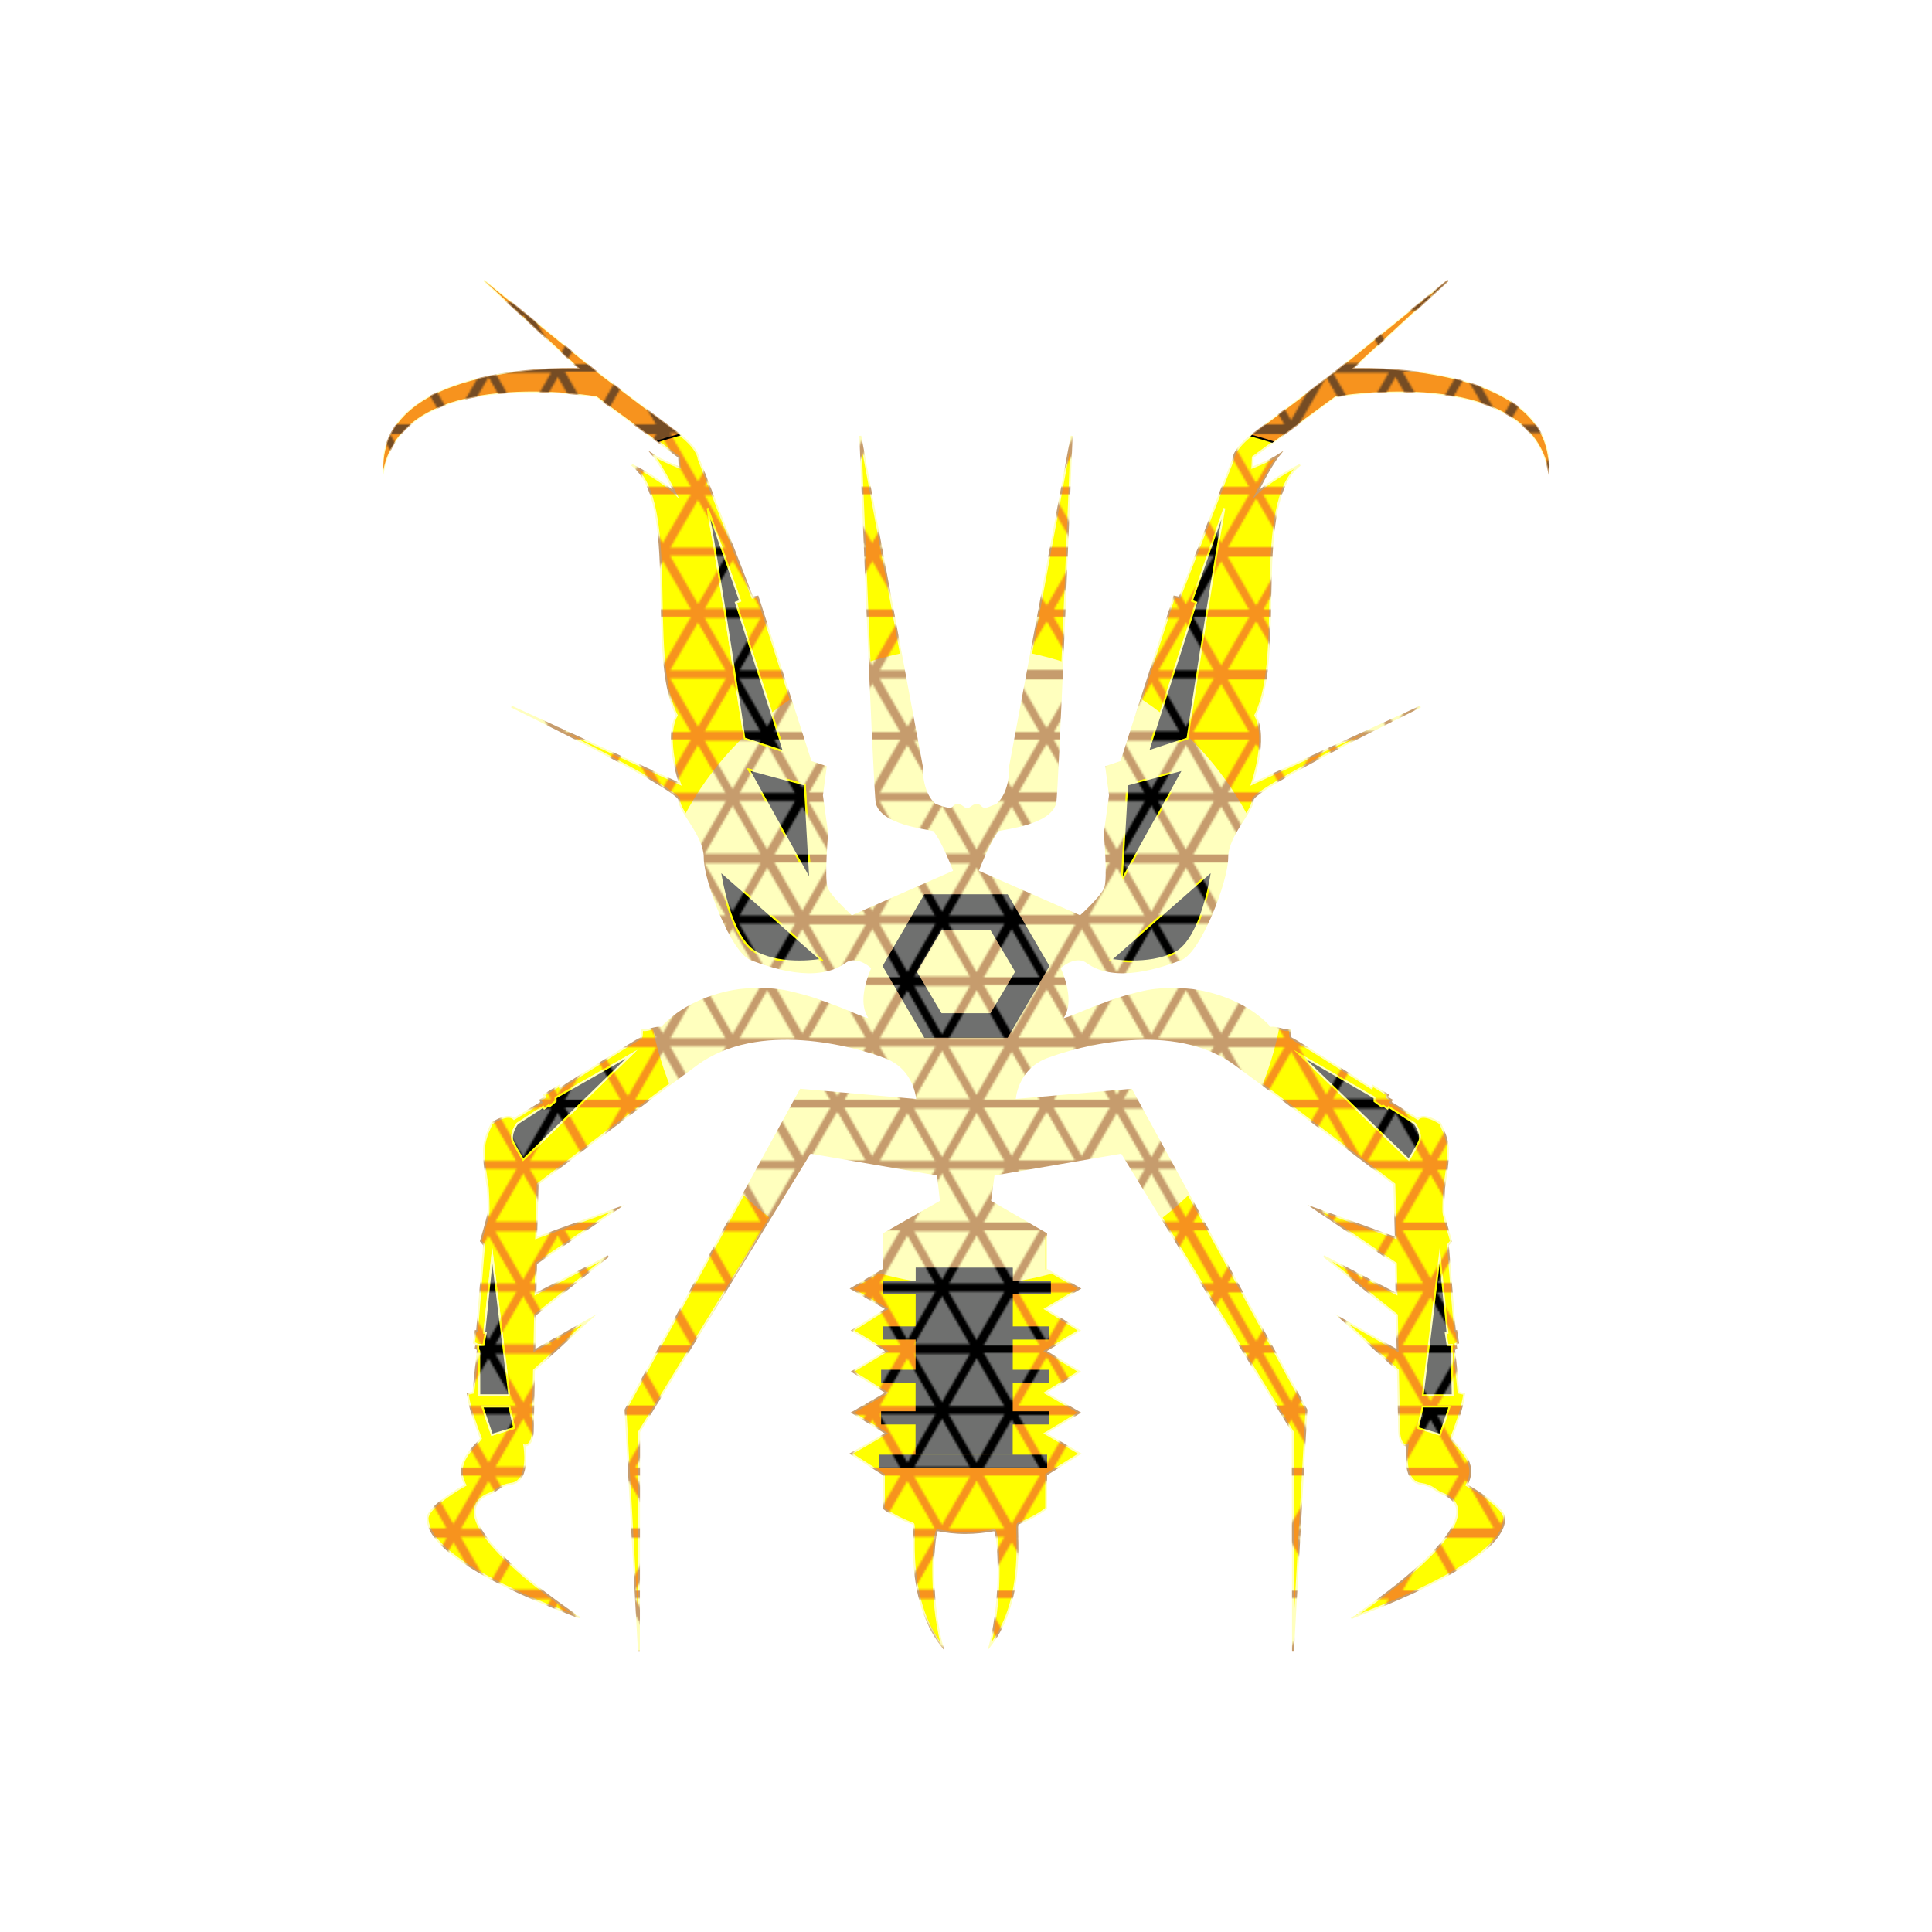 <?xml version="1.0" encoding="utf-8"?>
<!-- Generator: Adobe Illustrator 16.0.0, SVG Export Plug-In . SVG Version: 6.00 Build 0)  -->
<!DOCTYPE svg PUBLIC "-//W3C//DTD SVG 1.1//EN" "http://www.w3.org/Graphics/SVG/1.1/DTD/svg11.dtd">
<svg version="1.1" id="Layer_1" xmlns="http://www.w3.org/2000/svg" xmlns:xlink="http://www.w3.org/1999/xlink" x="0px" y="0px"
	 width="1024px" height="1024px" viewBox="0 0 1024 1024" enable-background="new 0 0 1024 1024" xml:space="preserve">
<pattern  width="110.551" height="65" patternUnits="userSpaceOnUse" id="New_Pattern_12" viewBox="38.611 -99.5 110.551 65" overflow="visible">
	<g>
		<polygon fill="none" points="38.611,-99.5 149.162,-99.5 149.162,-34.5 38.611,-34.5 		"/>
		<g>
			
				<polygon fill="#1A1A1A" stroke="#000000" stroke-width="4" stroke-linecap="round" stroke-linejoin="round" stroke-miterlimit="10" points="
				130.879,-66.251 112.551,-34.5 112.551,-34.5 149.173,-34.5 149.173,-34.5 130.879,-66.251 			"/>
			
				<polygon fill="#1A1A1A" stroke="#000000" stroke-width="4" stroke-linecap="round" stroke-linejoin="round" stroke-miterlimit="10" points="
				167.479,-66.251 149.151,-34.5 149.151,-34.5 185.773,-34.5 185.773,-34.5 167.479,-66.251 			"/>
			
				<polygon fill="#1A1A1A" stroke="#000000" stroke-width="4" stroke-linecap="round" stroke-linejoin="round" stroke-miterlimit="10" points="
				149.179,-34.251 130.851,-2.5 130.851,-2.5 167.474,-2.5 167.474,-2.5 149.179,-34.251 			"/>
			
				<polygon fill="#1A1A1A" stroke="#000000" stroke-width="4" stroke-linecap="round" stroke-linejoin="round" stroke-miterlimit="10" points="
				167.445,-2.748 185.773,-34.5 185.773,-34.5 149.151,-34.5 149.151,-34.5 167.445,-2.748 			"/>
			
				<polygon fill="#1A1A1A" stroke="#000000" stroke-width="4" stroke-linecap="round" stroke-linejoin="round" stroke-miterlimit="10" points="
				130.845,-2.748 149.173,-34.5 149.173,-34.5 112.551,-34.5 112.551,-34.5 130.845,-2.748 			"/>
			
				<polygon fill="#1A1A1A" stroke="#000000" stroke-width="4" stroke-linecap="round" stroke-linejoin="round" stroke-miterlimit="10" points="
				149.145,-34.749 167.474,-66.5 167.474,-66.5 130.851,-66.5 130.851,-66.5 149.145,-34.749 			"/>
		</g>
		<g>
			
				<polygon fill="#1A1A1A" stroke="#000000" stroke-width="4" stroke-linecap="round" stroke-linejoin="round" stroke-miterlimit="10" points="
				75.604,-33.751 57.275,-2 57.275,-2 93.898,-2 93.898,-2 75.604,-33.751 			"/>
			
				<polygon fill="#1A1A1A" stroke="#000000" stroke-width="4" stroke-linecap="round" stroke-linejoin="round" stroke-miterlimit="10" points="
				112.204,-33.751 93.875,-2 93.875,-2 130.498,-2 130.498,-2 112.204,-33.751 			"/>
			
				<polygon fill="#1A1A1A" stroke="#000000" stroke-width="4" stroke-linecap="round" stroke-linejoin="round" stroke-miterlimit="10" points="
				93.87,-2.249 112.198,-34 112.198,-34 75.575,-34 75.575,-34 93.87,-2.249 			"/>
		</g>
		<g>
			
				<polygon fill="#1A1A1A" stroke="#000000" stroke-width="4" stroke-linecap="round" stroke-linejoin="round" stroke-miterlimit="10" points="
				20.329,-66.251 2,-34.5 2,-34.5 38.623,-34.5 38.623,-34.5 20.329,-66.251 			"/>
			
				<polygon fill="#1A1A1A" stroke="#000000" stroke-width="4" stroke-linecap="round" stroke-linejoin="round" stroke-miterlimit="10" points="
				56.929,-66.251 38.6,-34.5 38.6,-34.5 75.223,-34.5 75.223,-34.5 56.929,-66.251 			"/>
			
				<polygon fill="#1A1A1A" stroke="#000000" stroke-width="4" stroke-linecap="round" stroke-linejoin="round" stroke-miterlimit="10" points="
				38.628,-34.251 20.3,-2.5 20.3,-2.5 56.923,-2.5 56.923,-2.5 38.628,-34.251 			"/>
			
				<polygon fill="#1A1A1A" stroke="#000000" stroke-width="4" stroke-linecap="round" stroke-linejoin="round" stroke-miterlimit="10" points="
				56.894,-2.748 75.223,-34.5 75.223,-34.5 38.6,-34.5 38.6,-34.5 56.894,-2.748 			"/>
			
				<polygon fill="#1A1A1A" stroke="#000000" stroke-width="4" stroke-linecap="round" stroke-linejoin="round" stroke-miterlimit="10" points="
				20.294,-2.748 38.623,-34.5 38.623,-34.5 2,-34.5 2,-34.5 20.294,-2.748 			"/>
			
				<polygon fill="#1A1A1A" stroke="#000000" stroke-width="4" stroke-linecap="round" stroke-linejoin="round" stroke-miterlimit="10" points="
				38.594,-34.749 56.923,-66.5 56.923,-66.5 20.3,-66.5 20.3,-66.5 38.594,-34.749 			"/>
		</g>
		<g>
			
				<polygon fill="#1A1A1A" stroke="#000000" stroke-width="4" stroke-linecap="round" stroke-linejoin="round" stroke-miterlimit="10" points="
				130.879,-131.251 112.551,-99.5 112.551,-99.5 149.173,-99.5 149.173,-99.5 130.879,-131.251 			"/>
			
				<polygon fill="#1A1A1A" stroke="#000000" stroke-width="4" stroke-linecap="round" stroke-linejoin="round" stroke-miterlimit="10" points="
				167.479,-131.251 149.151,-99.5 149.151,-99.5 185.773,-99.5 185.773,-99.5 167.479,-131.251 			"/>
			
				<polygon fill="#1A1A1A" stroke="#000000" stroke-width="4" stroke-linecap="round" stroke-linejoin="round" stroke-miterlimit="10" points="
				149.179,-99.251 130.851,-67.5 130.851,-67.5 167.474,-67.5 167.474,-67.5 149.179,-99.251 			"/>
			
				<polygon fill="#1A1A1A" stroke="#000000" stroke-width="4" stroke-linecap="round" stroke-linejoin="round" stroke-miterlimit="10" points="
				167.445,-67.748 185.773,-99.5 185.773,-99.5 149.151,-99.5 149.151,-99.5 167.445,-67.748 			"/>
			
				<polygon fill="#1A1A1A" stroke="#000000" stroke-width="4" stroke-linecap="round" stroke-linejoin="round" stroke-miterlimit="10" points="
				130.845,-67.748 149.173,-99.5 149.173,-99.5 112.551,-99.5 112.551,-99.5 130.845,-67.748 			"/>
			
				<polygon fill="#1A1A1A" stroke="#000000" stroke-width="4" stroke-linecap="round" stroke-linejoin="round" stroke-miterlimit="10" points="
				149.145,-99.749 167.474,-131.5 167.474,-131.5 130.851,-131.5 130.851,-131.5 149.145,-99.749 			"/>
		</g>
		<g>
			
				<polygon fill="#1A1A1A" stroke="#000000" stroke-width="4" stroke-linecap="round" stroke-linejoin="round" stroke-miterlimit="10" points="
				75.604,-98.751 57.275,-67 57.275,-67 93.898,-67 93.898,-67 75.604,-98.751 			"/>
			
				<polygon fill="#1A1A1A" stroke="#000000" stroke-width="4" stroke-linecap="round" stroke-linejoin="round" stroke-miterlimit="10" points="
				112.204,-98.751 93.875,-67 93.875,-67 130.498,-67 130.498,-67 112.204,-98.751 			"/>
			
				<polygon fill="#1A1A1A" stroke="#000000" stroke-width="4" stroke-linecap="round" stroke-linejoin="round" stroke-miterlimit="10" points="
				93.904,-66.751 75.575,-35 75.575,-35 112.198,-35 112.198,-35 93.904,-66.751 			"/>
			
				<polygon fill="#1A1A1A" stroke="#000000" stroke-width="4" stroke-linecap="round" stroke-linejoin="round" stroke-miterlimit="10" points="
				112.169,-35.248 130.498,-67 130.498,-67 93.875,-67 93.875,-67 112.169,-35.248 			"/>
			
				<polygon fill="#1A1A1A" stroke="#000000" stroke-width="4" stroke-linecap="round" stroke-linejoin="round" stroke-miterlimit="10" points="
				75.569,-35.248 93.898,-67 93.898,-67 57.275,-67 57.275,-67 75.569,-35.248 			"/>
			
				<polygon fill="#1A1A1A" stroke="#000000" stroke-width="4" stroke-linecap="round" stroke-linejoin="round" stroke-miterlimit="10" points="
				93.87,-67.249 112.198,-99 112.198,-99 75.575,-99 75.575,-99 93.87,-67.249 			"/>
		</g>
		<g>
			
				<polygon fill="#1A1A1A" stroke="#000000" stroke-width="4" stroke-linecap="round" stroke-linejoin="round" stroke-miterlimit="10" points="
				20.329,-131.251 2,-99.5 2,-99.5 38.623,-99.5 38.623,-99.5 20.329,-131.251 			"/>
			
				<polygon fill="#1A1A1A" stroke="#000000" stroke-width="4" stroke-linecap="round" stroke-linejoin="round" stroke-miterlimit="10" points="
				56.929,-131.251 38.6,-99.5 38.6,-99.5 75.223,-99.5 75.223,-99.5 56.929,-131.251 			"/>
			
				<polygon fill="#1A1A1A" stroke="#000000" stroke-width="4" stroke-linecap="round" stroke-linejoin="round" stroke-miterlimit="10" points="
				38.628,-99.251 20.3,-67.5 20.3,-67.5 56.923,-67.5 56.923,-67.5 38.628,-99.251 			"/>
			
				<polygon fill="#1A1A1A" stroke="#000000" stroke-width="4" stroke-linecap="round" stroke-linejoin="round" stroke-miterlimit="10" points="
				56.894,-67.748 75.223,-99.5 75.223,-99.5 38.6,-99.5 38.6,-99.5 56.894,-67.748 			"/>
			
				<polygon fill="#1A1A1A" stroke="#000000" stroke-width="4" stroke-linecap="round" stroke-linejoin="round" stroke-miterlimit="10" points="
				20.294,-67.748 38.623,-99.5 38.623,-99.5 2,-99.5 2,-99.5 20.294,-67.748 			"/>
			
				<polygon fill="#1A1A1A" stroke="#000000" stroke-width="4" stroke-linecap="round" stroke-linejoin="round" stroke-miterlimit="10" points="
				38.594,-99.749 56.923,-131.5 56.923,-131.5 20.3,-131.5 20.3,-131.5 38.594,-99.749 			"/>
		</g>
		<g>
			
				<polygon fill="#1A1A1A" stroke="#000000" stroke-width="4" stroke-linecap="round" stroke-linejoin="round" stroke-miterlimit="10" points="
				93.904,-131.751 75.575,-100 75.575,-100 112.198,-100 112.198,-100 93.904,-131.751 			"/>
			
				<polygon fill="#1A1A1A" stroke="#000000" stroke-width="4" stroke-linecap="round" stroke-linejoin="round" stroke-miterlimit="10" points="
				112.169,-100.248 130.498,-132 130.498,-132 93.875,-132 93.875,-132 112.169,-100.248 			"/>
			
				<polygon fill="#1A1A1A" stroke="#000000" stroke-width="4" stroke-linecap="round" stroke-linejoin="round" stroke-miterlimit="10" points="
				75.569,-100.248 93.898,-132 93.898,-132 57.275,-132 57.275,-132 75.569,-100.248 			"/>
		</g>
	</g>
</pattern>
<pattern  width="110.551" height="65" patternUnits="userSpaceOnUse" id="New_Pattern_14" viewBox="38.611 -99.5 110.551 65" overflow="visible">
	<g>
		<polygon fill="none" points="38.611,-99.5 149.162,-99.5 149.162,-34.5 38.611,-34.5 		"/>
		<g>
			<polygon fill="#FFFF00" stroke="#F7931E" stroke-width="4" stroke-linejoin="round" stroke-miterlimit="10" points="
				130.879,-66.251 112.551,-34.5 112.551,-34.5 149.174,-34.5 149.174,-34.5 130.879,-66.251 			"/>
			<polygon fill="#FFFF00" stroke="#F7931E" stroke-width="4" stroke-linejoin="round" stroke-miterlimit="10" points="
				167.479,-66.251 149.15,-34.5 149.15,-34.5 185.773,-34.5 185.773,-34.5 167.479,-66.251 			"/>
			<polygon fill="#FFFF00" stroke="#F7931E" stroke-width="4" stroke-linejoin="round" stroke-miterlimit="10" points="
				149.18,-34.251 130.851,-2.5 130.851,-2.5 167.474,-2.5 167.474,-2.5 149.18,-34.251 			"/>
			<polygon fill="#FFFF00" stroke="#F7931E" stroke-width="4" stroke-linejoin="round" stroke-miterlimit="10" points="
				167.445,-2.748 185.773,-34.5 185.773,-34.5 149.15,-34.5 149.15,-34.5 167.445,-2.748 			"/>
			<polygon fill="#FFFF00" stroke="#F7931E" stroke-width="4" stroke-linejoin="round" stroke-miterlimit="10" points="
				130.845,-2.748 149.174,-34.5 149.174,-34.5 112.551,-34.5 112.551,-34.5 130.845,-2.748 			"/>
			<polygon fill="#FFFF00" stroke="#F7931E" stroke-width="4" stroke-linejoin="round" stroke-miterlimit="10" points="
				149.145,-34.749 167.474,-66.5 167.474,-66.5 130.851,-66.5 130.851,-66.5 149.145,-34.749 			"/>
		</g>
		<g>
			<polygon fill="#FFFF00" stroke="#F7931E" stroke-width="4" stroke-linejoin="round" stroke-miterlimit="10" points="
				75.604,-33.751 57.275,-2 57.275,-2 93.898,-2 93.898,-2 75.604,-33.751 			"/>
			<polygon fill="#FFFF00" stroke="#F7931E" stroke-width="4" stroke-linejoin="round" stroke-miterlimit="10" points="
				112.204,-33.751 93.875,-2 93.875,-2 130.498,-2 130.498,-2 112.204,-33.751 			"/>
			<polygon fill="#FFFF00" stroke="#F7931E" stroke-width="4" stroke-linejoin="round" stroke-miterlimit="10" points="
				93.869,-2.249 112.198,-34 112.198,-34 75.575,-34 75.575,-34 93.869,-2.249 			"/>
		</g>
		<g>
			<polygon fill="#FFFF00" stroke="#F7931E" stroke-width="4" stroke-linejoin="round" stroke-miterlimit="10" points="
				20.328,-66.251 2,-34.5 2,-34.5 38.623,-34.5 38.623,-34.5 20.328,-66.251 			"/>
			<polygon fill="#FFFF00" stroke="#F7931E" stroke-width="4" stroke-linejoin="round" stroke-miterlimit="10" points="
				56.929,-66.251 38.6,-34.5 38.6,-34.5 75.223,-34.5 75.223,-34.5 56.929,-66.251 			"/>
			<polygon fill="#FFFF00" stroke="#F7931E" stroke-width="4" stroke-linejoin="round" stroke-miterlimit="10" points="
				38.629,-34.251 20.3,-2.5 20.3,-2.5 56.923,-2.5 56.923,-2.5 38.629,-34.251 			"/>
			<polygon fill="#FFFF00" stroke="#F7931E" stroke-width="4" stroke-linejoin="round" stroke-miterlimit="10" points="
				56.895,-2.748 75.223,-34.5 75.223,-34.5 38.6,-34.5 38.6,-34.5 56.895,-2.748 			"/>
			<polygon fill="#FFFF00" stroke="#F7931E" stroke-width="4" stroke-linejoin="round" stroke-miterlimit="10" points="
				20.294,-2.748 38.623,-34.5 38.623,-34.5 2,-34.5 2,-34.5 20.294,-2.748 			"/>
			<polygon fill="#FFFF00" stroke="#F7931E" stroke-width="4" stroke-linejoin="round" stroke-miterlimit="10" points="
				38.594,-34.749 56.923,-66.5 56.923,-66.5 20.3,-66.5 20.3,-66.5 38.594,-34.749 			"/>
		</g>
		<g>
			<polygon fill="#FFFF00" stroke="#F7931E" stroke-width="4" stroke-linejoin="round" stroke-miterlimit="10" points="
				130.879,-131.251 112.551,-99.5 112.551,-99.5 149.174,-99.5 149.174,-99.5 130.879,-131.251 			"/>
			<polygon fill="#FFFF00" stroke="#F7931E" stroke-width="4" stroke-linejoin="round" stroke-miterlimit="10" points="
				167.479,-131.251 149.15,-99.5 149.15,-99.5 185.773,-99.5 185.773,-99.5 167.479,-131.251 			"/>
			<polygon fill="#FFFF00" stroke="#F7931E" stroke-width="4" stroke-linejoin="round" stroke-miterlimit="10" points="
				149.18,-99.251 130.851,-67.5 130.851,-67.5 167.474,-67.5 167.474,-67.5 149.18,-99.251 			"/>
			<polygon fill="#FFFF00" stroke="#F7931E" stroke-width="4" stroke-linejoin="round" stroke-miterlimit="10" points="
				167.445,-67.748 185.773,-99.5 185.773,-99.5 149.15,-99.5 149.15,-99.5 167.445,-67.748 			"/>
			<polygon fill="#FFFF00" stroke="#F7931E" stroke-width="4" stroke-linejoin="round" stroke-miterlimit="10" points="
				130.845,-67.748 149.174,-99.5 149.174,-99.5 112.551,-99.5 112.551,-99.5 130.845,-67.748 			"/>
			<polygon fill="#FFFF00" stroke="#F7931E" stroke-width="4" stroke-linejoin="round" stroke-miterlimit="10" points="
				149.145,-99.749 167.474,-131.5 167.474,-131.5 130.851,-131.5 130.851,-131.5 149.145,-99.749 			"/>
		</g>
		<g>
			<polygon fill="#FFFF00" stroke="#F7931E" stroke-width="4" stroke-linejoin="round" stroke-miterlimit="10" points="
				75.604,-98.751 57.275,-67 57.275,-67 93.898,-67 93.898,-67 75.604,-98.751 			"/>
			<polygon fill="#FFFF00" stroke="#F7931E" stroke-width="4" stroke-linejoin="round" stroke-miterlimit="10" points="
				112.204,-98.751 93.875,-67 93.875,-67 130.498,-67 130.498,-67 112.204,-98.751 			"/>
			<polygon fill="#FFFF00" stroke="#F7931E" stroke-width="4" stroke-linejoin="round" stroke-miterlimit="10" points="
				93.904,-66.751 75.575,-35 75.575,-35 112.198,-35 112.198,-35 93.904,-66.751 			"/>
			<polygon fill="#FFFF00" stroke="#F7931E" stroke-width="4" stroke-linejoin="round" stroke-miterlimit="10" points="
				112.17,-35.248 130.498,-67 130.498,-67 93.875,-67 93.875,-67 112.17,-35.248 			"/>
			<polygon fill="#FFFF00" stroke="#F7931E" stroke-width="4" stroke-linejoin="round" stroke-miterlimit="10" points="
				75.569,-35.248 93.898,-67 93.898,-67 57.275,-67 57.275,-67 75.569,-35.248 			"/>
			<polygon fill="#FFFF00" stroke="#F7931E" stroke-width="4" stroke-linejoin="round" stroke-miterlimit="10" points="
				93.869,-67.249 112.198,-99 112.198,-99 75.575,-99 75.575,-99 93.869,-67.249 			"/>
		</g>
		<g>
			<polygon fill="#FFFF00" stroke="#F7931E" stroke-width="4" stroke-linejoin="round" stroke-miterlimit="10" points="
				20.328,-131.251 2,-99.5 2,-99.5 38.623,-99.5 38.623,-99.5 20.328,-131.251 			"/>
			<polygon fill="#FFFF00" stroke="#F7931E" stroke-width="4" stroke-linejoin="round" stroke-miterlimit="10" points="
				56.929,-131.251 38.6,-99.5 38.6,-99.5 75.223,-99.5 75.223,-99.5 56.929,-131.251 			"/>
			<polygon fill="#FFFF00" stroke="#F7931E" stroke-width="4" stroke-linejoin="round" stroke-miterlimit="10" points="
				38.629,-99.251 20.3,-67.5 20.3,-67.5 56.923,-67.5 56.923,-67.5 38.629,-99.251 			"/>
			<polygon fill="#FFFF00" stroke="#F7931E" stroke-width="4" stroke-linejoin="round" stroke-miterlimit="10" points="
				56.895,-67.748 75.223,-99.5 75.223,-99.5 38.6,-99.5 38.6,-99.5 56.895,-67.748 			"/>
			<polygon fill="#FFFF00" stroke="#F7931E" stroke-width="4" stroke-linejoin="round" stroke-miterlimit="10" points="
				20.294,-67.748 38.623,-99.5 38.623,-99.5 2,-99.5 2,-99.5 20.294,-67.748 			"/>
			<polygon fill="#FFFF00" stroke="#F7931E" stroke-width="4" stroke-linejoin="round" stroke-miterlimit="10" points="
				38.594,-99.749 56.923,-131.5 56.923,-131.5 20.3,-131.5 20.3,-131.5 38.594,-99.749 			"/>
		</g>
		<g>
			<polygon fill="#FFFF00" stroke="#F7931E" stroke-width="4" stroke-linejoin="round" stroke-miterlimit="10" points="
				93.904,-131.751 75.575,-100 75.575,-100 112.198,-100 112.198,-100 93.904,-131.751 			"/>
			<polygon fill="#FFFF00" stroke="#F7931E" stroke-width="4" stroke-linejoin="round" stroke-miterlimit="10" points="
				112.17,-100.248 130.498,-132 130.498,-132 93.875,-132 93.875,-132 112.17,-100.248 			"/>
			<polygon fill="#FFFF00" stroke="#F7931E" stroke-width="4" stroke-linejoin="round" stroke-miterlimit="10" points="
				75.569,-100.248 93.898,-132 93.898,-132 57.275,-132 57.275,-132 75.569,-100.248 			"/>
		</g>
	</g>
</pattern>
<pattern  width="110.551" height="65" patternUnits="userSpaceOnUse" id="New_Pattern_15" viewBox="38.611 -99.5 110.551 65" overflow="visible">
	<g>
		<polygon fill="none" points="38.611,-99.5 149.162,-99.5 149.162,-34.5 38.611,-34.5 		"/>
		<g>
			<polygon fill="#FFFFBE" stroke="#FFFF00" stroke-width="4" stroke-linejoin="round" stroke-miterlimit="10" points="
				130.879,-66.251 112.551,-34.5 112.551,-34.5 149.174,-34.5 149.174,-34.5 130.879,-66.251 			"/>
			<polygon fill="#FFFFBE" stroke="#FFFF00" stroke-width="4" stroke-linejoin="round" stroke-miterlimit="10" points="
				167.479,-66.251 149.15,-34.5 149.15,-34.5 185.773,-34.5 185.773,-34.5 167.479,-66.251 			"/>
			<polygon fill="#FFFFBE" stroke="#FFFF00" stroke-width="4" stroke-linejoin="round" stroke-miterlimit="10" points="
				149.18,-34.251 130.851,-2.5 130.851,-2.5 167.474,-2.5 167.474,-2.5 149.18,-34.251 			"/>
			<polygon fill="#FFFFBE" stroke="#FFFF00" stroke-width="4" stroke-linejoin="round" stroke-miterlimit="10" points="
				167.445,-2.748 185.773,-34.5 185.773,-34.5 149.15,-34.5 149.15,-34.5 167.445,-2.748 			"/>
			<polygon fill="#FFFFBE" stroke="#FFFF00" stroke-width="4" stroke-linejoin="round" stroke-miterlimit="10" points="
				130.845,-2.748 149.174,-34.5 149.174,-34.5 112.551,-34.5 112.551,-34.5 130.845,-2.748 			"/>
			<polygon fill="#FFFFBE" stroke="#FFFF00" stroke-width="4" stroke-linejoin="round" stroke-miterlimit="10" points="
				149.145,-34.749 167.474,-66.5 167.474,-66.5 130.851,-66.5 130.851,-66.5 149.145,-34.749 			"/>
		</g>
		<g>
			<polygon fill="#FFFFBE" stroke="#FFFF00" stroke-width="4" stroke-linejoin="round" stroke-miterlimit="10" points="
				75.604,-33.751 57.275,-2 57.275,-2 93.898,-2 93.898,-2 75.604,-33.751 			"/>
			<polygon fill="#FFFFBE" stroke="#FFFF00" stroke-width="4" stroke-linejoin="round" stroke-miterlimit="10" points="
				112.204,-33.751 93.875,-2 93.875,-2 130.498,-2 130.498,-2 112.204,-33.751 			"/>
			<polygon fill="#FFFFBE" stroke="#FFFF00" stroke-width="4" stroke-linejoin="round" stroke-miterlimit="10" points="
				93.869,-2.249 112.198,-34 112.198,-34 75.575,-34 75.575,-34 93.869,-2.249 			"/>
		</g>
		<g>
			<polygon fill="#FFFFBE" stroke="#FFFF00" stroke-width="4" stroke-linejoin="round" stroke-miterlimit="10" points="
				20.328,-66.251 2,-34.5 2,-34.5 38.623,-34.5 38.623,-34.5 20.328,-66.251 			"/>
			<polygon fill="#FFFFBE" stroke="#FFFF00" stroke-width="4" stroke-linejoin="round" stroke-miterlimit="10" points="
				56.929,-66.251 38.6,-34.5 38.6,-34.5 75.223,-34.5 75.223,-34.5 56.929,-66.251 			"/>
			<polygon fill="#FFFFBE" stroke="#FFFF00" stroke-width="4" stroke-linejoin="round" stroke-miterlimit="10" points="
				38.629,-34.251 20.3,-2.5 20.3,-2.5 56.923,-2.5 56.923,-2.5 38.629,-34.251 			"/>
			<polygon fill="#FFFFBE" stroke="#FFFF00" stroke-width="4" stroke-linejoin="round" stroke-miterlimit="10" points="
				56.895,-2.748 75.223,-34.5 75.223,-34.5 38.6,-34.5 38.6,-34.5 56.895,-2.748 			"/>
			<polygon fill="#FFFFBE" stroke="#FFFF00" stroke-width="4" stroke-linejoin="round" stroke-miterlimit="10" points="
				20.294,-2.748 38.623,-34.5 38.623,-34.5 2,-34.5 2,-34.5 20.294,-2.748 			"/>
			<polygon fill="#FFFFBE" stroke="#FFFF00" stroke-width="4" stroke-linejoin="round" stroke-miterlimit="10" points="
				38.594,-34.749 56.923,-66.5 56.923,-66.5 20.3,-66.5 20.3,-66.5 38.594,-34.749 			"/>
		</g>
		<g>
			<polygon fill="#FFFFBE" stroke="#FFFF00" stroke-width="4" stroke-linejoin="round" stroke-miterlimit="10" points="
				130.879,-131.251 112.551,-99.5 112.551,-99.5 149.174,-99.5 149.174,-99.5 130.879,-131.251 			"/>
			<polygon fill="#FFFFBE" stroke="#FFFF00" stroke-width="4" stroke-linejoin="round" stroke-miterlimit="10" points="
				167.479,-131.251 149.15,-99.5 149.15,-99.5 185.773,-99.5 185.773,-99.5 167.479,-131.251 			"/>
			<polygon fill="#FFFFBE" stroke="#FFFF00" stroke-width="4" stroke-linejoin="round" stroke-miterlimit="10" points="
				149.18,-99.251 130.851,-67.5 130.851,-67.5 167.474,-67.5 167.474,-67.5 149.18,-99.251 			"/>
			<polygon fill="#FFFFBE" stroke="#FFFF00" stroke-width="4" stroke-linejoin="round" stroke-miterlimit="10" points="
				167.445,-67.748 185.773,-99.5 185.773,-99.5 149.15,-99.5 149.15,-99.5 167.445,-67.748 			"/>
			<polygon fill="#FFFFBE" stroke="#FFFF00" stroke-width="4" stroke-linejoin="round" stroke-miterlimit="10" points="
				130.845,-67.748 149.174,-99.5 149.174,-99.5 112.551,-99.5 112.551,-99.5 130.845,-67.748 			"/>
			<polygon fill="#FFFFBE" stroke="#FFFF00" stroke-width="4" stroke-linejoin="round" stroke-miterlimit="10" points="
				149.145,-99.749 167.474,-131.5 167.474,-131.5 130.851,-131.5 130.851,-131.5 149.145,-99.749 			"/>
		</g>
		<g>
			<polygon fill="#FFFFBE" stroke="#FFFF00" stroke-width="4" stroke-linejoin="round" stroke-miterlimit="10" points="
				75.604,-98.751 57.275,-67 57.275,-67 93.898,-67 93.898,-67 75.604,-98.751 			"/>
			<polygon fill="#FFFFBE" stroke="#FFFF00" stroke-width="4" stroke-linejoin="round" stroke-miterlimit="10" points="
				112.204,-98.751 93.875,-67 93.875,-67 130.498,-67 130.498,-67 112.204,-98.751 			"/>
			<polygon fill="#FFFFBE" stroke="#FFFF00" stroke-width="4" stroke-linejoin="round" stroke-miterlimit="10" points="
				93.904,-66.751 75.575,-35 75.575,-35 112.198,-35 112.198,-35 93.904,-66.751 			"/>
			<polygon fill="#FFFFBE" stroke="#FFFF00" stroke-width="4" stroke-linejoin="round" stroke-miterlimit="10" points="
				112.17,-35.248 130.498,-67 130.498,-67 93.875,-67 93.875,-67 112.17,-35.248 			"/>
			<polygon fill="#FFFFBE" stroke="#FFFF00" stroke-width="4" stroke-linejoin="round" stroke-miterlimit="10" points="
				75.569,-35.248 93.898,-67 93.898,-67 57.275,-67 57.275,-67 75.569,-35.248 			"/>
			<polygon fill="#FFFFBE" stroke="#FFFF00" stroke-width="4" stroke-linejoin="round" stroke-miterlimit="10" points="
				93.869,-67.249 112.198,-99 112.198,-99 75.575,-99 75.575,-99 93.869,-67.249 			"/>
		</g>
		<g>
			<polygon fill="#FFFFBE" stroke="#FFFF00" stroke-width="4" stroke-linejoin="round" stroke-miterlimit="10" points="
				20.328,-131.251 2,-99.5 2,-99.5 38.623,-99.5 38.623,-99.5 20.328,-131.251 			"/>
			<polygon fill="#FFFFBE" stroke="#FFFF00" stroke-width="4" stroke-linejoin="round" stroke-miterlimit="10" points="
				56.929,-131.251 38.6,-99.5 38.6,-99.5 75.223,-99.5 75.223,-99.5 56.929,-131.251 			"/>
			<polygon fill="#FFFFBE" stroke="#FFFF00" stroke-width="4" stroke-linejoin="round" stroke-miterlimit="10" points="
				38.629,-99.251 20.3,-67.5 20.3,-67.5 56.923,-67.5 56.923,-67.5 38.629,-99.251 			"/>
			<polygon fill="#FFFFBE" stroke="#FFFF00" stroke-width="4" stroke-linejoin="round" stroke-miterlimit="10" points="
				56.895,-67.748 75.223,-99.5 75.223,-99.5 38.6,-99.5 38.6,-99.5 56.895,-67.748 			"/>
			<polygon fill="#FFFFBE" stroke="#FFFF00" stroke-width="4" stroke-linejoin="round" stroke-miterlimit="10" points="
				20.294,-67.748 38.623,-99.5 38.623,-99.5 2,-99.5 2,-99.5 20.294,-67.748 			"/>
			<polygon fill="#FFFFBE" stroke="#FFFF00" stroke-width="4" stroke-linejoin="round" stroke-miterlimit="10" points="
				38.594,-99.749 56.923,-131.5 56.923,-131.5 20.3,-131.5 20.3,-131.5 38.594,-99.749 			"/>
		</g>
		<g>
			<polygon fill="#FFFFBE" stroke="#FFFF00" stroke-width="4" stroke-linejoin="round" stroke-miterlimit="10" points="
				93.904,-131.751 75.575,-100 75.575,-100 112.198,-100 112.198,-100 93.904,-131.751 			"/>
			<polygon fill="#FFFFBE" stroke="#FFFF00" stroke-width="4" stroke-linejoin="round" stroke-miterlimit="10" points="
				112.17,-100.248 130.498,-132 130.498,-132 93.875,-132 93.875,-132 112.17,-100.248 			"/>
			<polygon fill="#FFFFBE" stroke="#FFFF00" stroke-width="4" stroke-linejoin="round" stroke-miterlimit="10" points="
				75.569,-100.248 93.898,-132 93.898,-132 57.275,-132 57.275,-132 75.569,-100.248 			"/>
		</g>
	</g>
</pattern>
<pattern  width="110.551" height="65" patternUnits="userSpaceOnUse" id="New_Pattern_16" viewBox="38.611 -99.5 110.551 65" overflow="visible">
	<g>
		<polygon fill="none" points="38.611,-99.5 149.162,-99.5 149.162,-34.5 38.611,-34.5 		"/>
		<g>
			<polygon fill="#F7931E" stroke="#754C24" stroke-width="4" stroke-linejoin="round" stroke-miterlimit="10" points="
				130.879,-66.251 112.551,-34.5 112.551,-34.5 149.174,-34.5 149.174,-34.5 130.879,-66.251 			"/>
			<polygon fill="#F7931E" stroke="#754C24" stroke-width="4" stroke-linejoin="round" stroke-miterlimit="10" points="
				167.479,-66.251 149.15,-34.5 149.15,-34.5 185.773,-34.5 185.773,-34.5 167.479,-66.251 			"/>
			<polygon fill="#F7931E" stroke="#754C24" stroke-width="4" stroke-linejoin="round" stroke-miterlimit="10" points="
				149.18,-34.251 130.851,-2.5 130.851,-2.5 167.474,-2.5 167.474,-2.5 149.18,-34.251 			"/>
			<polygon fill="#F7931E" stroke="#754C24" stroke-width="4" stroke-linejoin="round" stroke-miterlimit="10" points="
				167.445,-2.748 185.773,-34.5 185.773,-34.5 149.15,-34.5 149.15,-34.5 167.445,-2.748 			"/>
			<polygon fill="#F7931E" stroke="#754C24" stroke-width="4" stroke-linejoin="round" stroke-miterlimit="10" points="
				130.845,-2.748 149.174,-34.5 149.174,-34.5 112.551,-34.5 112.551,-34.5 130.845,-2.748 			"/>
			<polygon fill="#F7931E" stroke="#754C24" stroke-width="4" stroke-linejoin="round" stroke-miterlimit="10" points="
				149.145,-34.749 167.474,-66.5 167.474,-66.5 130.851,-66.5 130.851,-66.5 149.145,-34.749 			"/>
		</g>
		<g>
			<polygon fill="#F7931E" stroke="#754C24" stroke-width="4" stroke-linejoin="round" stroke-miterlimit="10" points="
				75.604,-33.751 57.275,-2 57.275,-2 93.898,-2 93.898,-2 75.604,-33.751 			"/>
			<polygon fill="#F7931E" stroke="#754C24" stroke-width="4" stroke-linejoin="round" stroke-miterlimit="10" points="
				112.204,-33.751 93.875,-2 93.875,-2 130.498,-2 130.498,-2 112.204,-33.751 			"/>
			<polygon fill="#F7931E" stroke="#754C24" stroke-width="4" stroke-linejoin="round" stroke-miterlimit="10" points="
				93.869,-2.249 112.198,-34 112.198,-34 75.575,-34 75.575,-34 93.869,-2.249 			"/>
		</g>
		<g>
			<polygon fill="#F7931E" stroke="#754C24" stroke-width="4" stroke-linejoin="round" stroke-miterlimit="10" points="
				20.328,-66.251 2,-34.5 2,-34.5 38.623,-34.5 38.623,-34.5 20.328,-66.251 			"/>
			<polygon fill="#F7931E" stroke="#754C24" stroke-width="4" stroke-linejoin="round" stroke-miterlimit="10" points="
				56.929,-66.251 38.6,-34.5 38.6,-34.5 75.223,-34.5 75.223,-34.5 56.929,-66.251 			"/>
			<polygon fill="#F7931E" stroke="#754C24" stroke-width="4" stroke-linejoin="round" stroke-miterlimit="10" points="
				38.629,-34.251 20.3,-2.5 20.3,-2.5 56.923,-2.5 56.923,-2.5 38.629,-34.251 			"/>
			<polygon fill="#F7931E" stroke="#754C24" stroke-width="4" stroke-linejoin="round" stroke-miterlimit="10" points="
				56.895,-2.748 75.223,-34.5 75.223,-34.5 38.6,-34.5 38.6,-34.5 56.895,-2.748 			"/>
			<polygon fill="#F7931E" stroke="#754C24" stroke-width="4" stroke-linejoin="round" stroke-miterlimit="10" points="
				20.294,-2.748 38.623,-34.5 38.623,-34.5 2,-34.5 2,-34.5 20.294,-2.748 			"/>
			<polygon fill="#F7931E" stroke="#754C24" stroke-width="4" stroke-linejoin="round" stroke-miterlimit="10" points="
				38.594,-34.749 56.923,-66.5 56.923,-66.5 20.3,-66.5 20.3,-66.5 38.594,-34.749 			"/>
		</g>
		<g>
			<polygon fill="#F7931E" stroke="#754C24" stroke-width="4" stroke-linejoin="round" stroke-miterlimit="10" points="
				130.879,-131.251 112.551,-99.5 112.551,-99.5 149.174,-99.5 149.174,-99.5 130.879,-131.251 			"/>
			<polygon fill="#F7931E" stroke="#754C24" stroke-width="4" stroke-linejoin="round" stroke-miterlimit="10" points="
				167.479,-131.251 149.15,-99.5 149.15,-99.5 185.773,-99.5 185.773,-99.5 167.479,-131.251 			"/>
			<polygon fill="#F7931E" stroke="#754C24" stroke-width="4" stroke-linejoin="round" stroke-miterlimit="10" points="
				149.18,-99.251 130.851,-67.5 130.851,-67.5 167.474,-67.5 167.474,-67.5 149.18,-99.251 			"/>
			<polygon fill="#F7931E" stroke="#754C24" stroke-width="4" stroke-linejoin="round" stroke-miterlimit="10" points="
				167.445,-67.748 185.773,-99.5 185.773,-99.5 149.15,-99.5 149.15,-99.5 167.445,-67.748 			"/>
			<polygon fill="#F7931E" stroke="#754C24" stroke-width="4" stroke-linejoin="round" stroke-miterlimit="10" points="
				130.845,-67.748 149.174,-99.5 149.174,-99.5 112.551,-99.5 112.551,-99.5 130.845,-67.748 			"/>
			<polygon fill="#F7931E" stroke="#754C24" stroke-width="4" stroke-linejoin="round" stroke-miterlimit="10" points="
				149.145,-99.749 167.474,-131.5 167.474,-131.5 130.851,-131.5 130.851,-131.5 149.145,-99.749 			"/>
		</g>
		<g>
			<polygon fill="#F7931E" stroke="#754C24" stroke-width="4" stroke-linejoin="round" stroke-miterlimit="10" points="
				75.604,-98.751 57.275,-67 57.275,-67 93.898,-67 93.898,-67 75.604,-98.751 			"/>
			<polygon fill="#F7931E" stroke="#754C24" stroke-width="4" stroke-linejoin="round" stroke-miterlimit="10" points="
				112.204,-98.751 93.875,-67 93.875,-67 130.498,-67 130.498,-67 112.204,-98.751 			"/>
			<polygon fill="#F7931E" stroke="#754C24" stroke-width="4" stroke-linejoin="round" stroke-miterlimit="10" points="
				93.904,-66.751 75.575,-35 75.575,-35 112.198,-35 112.198,-35 93.904,-66.751 			"/>
			<polygon fill="#F7931E" stroke="#754C24" stroke-width="4" stroke-linejoin="round" stroke-miterlimit="10" points="
				112.17,-35.248 130.498,-67 130.498,-67 93.875,-67 93.875,-67 112.17,-35.248 			"/>
			<polygon fill="#F7931E" stroke="#754C24" stroke-width="4" stroke-linejoin="round" stroke-miterlimit="10" points="
				75.569,-35.248 93.898,-67 93.898,-67 57.275,-67 57.275,-67 75.569,-35.248 			"/>
			<polygon fill="#F7931E" stroke="#754C24" stroke-width="4" stroke-linejoin="round" stroke-miterlimit="10" points="
				93.869,-67.249 112.198,-99 112.198,-99 75.575,-99 75.575,-99 93.869,-67.249 			"/>
		</g>
		<g>
			<polygon fill="#F7931E" stroke="#754C24" stroke-width="4" stroke-linejoin="round" stroke-miterlimit="10" points="
				20.328,-131.251 2,-99.5 2,-99.5 38.623,-99.5 38.623,-99.5 20.328,-131.251 			"/>
			<polygon fill="#F7931E" stroke="#754C24" stroke-width="4" stroke-linejoin="round" stroke-miterlimit="10" points="
				56.929,-131.251 38.6,-99.5 38.6,-99.5 75.223,-99.5 75.223,-99.5 56.929,-131.251 			"/>
			<polygon fill="#F7931E" stroke="#754C24" stroke-width="4" stroke-linejoin="round" stroke-miterlimit="10" points="
				38.629,-99.251 20.3,-67.5 20.3,-67.5 56.923,-67.5 56.923,-67.5 38.629,-99.251 			"/>
			<polygon fill="#F7931E" stroke="#754C24" stroke-width="4" stroke-linejoin="round" stroke-miterlimit="10" points="
				56.895,-67.748 75.223,-99.5 75.223,-99.5 38.6,-99.5 38.6,-99.5 56.895,-67.748 			"/>
			<polygon fill="#F7931E" stroke="#754C24" stroke-width="4" stroke-linejoin="round" stroke-miterlimit="10" points="
				20.294,-67.748 38.623,-99.5 38.623,-99.5 2,-99.5 2,-99.5 20.294,-67.748 			"/>
			<polygon fill="#F7931E" stroke="#754C24" stroke-width="4" stroke-linejoin="round" stroke-miterlimit="10" points="
				38.594,-99.749 56.923,-131.5 56.923,-131.5 20.3,-131.5 20.3,-131.5 38.594,-99.749 			"/>
		</g>
		<g>
			<polygon fill="#F7931E" stroke="#754C24" stroke-width="4" stroke-linejoin="round" stroke-miterlimit="10" points="
				93.904,-131.751 75.575,-100 75.575,-100 112.198,-100 112.198,-100 93.904,-131.751 			"/>
			<polygon fill="#F7931E" stroke="#754C24" stroke-width="4" stroke-linejoin="round" stroke-miterlimit="10" points="
				112.17,-100.248 130.498,-132 130.498,-132 93.875,-132 93.875,-132 112.17,-100.248 			"/>
			<polygon fill="#F7931E" stroke="#754C24" stroke-width="4" stroke-linejoin="round" stroke-miterlimit="10" points="
				75.569,-100.248 93.898,-132 93.898,-132 57.275,-132 57.275,-132 75.569,-100.248 			"/>
		</g>
	</g>
</pattern>
<pattern  width="110.551" height="65" patternUnits="userSpaceOnUse" id="New_Pattern_17" viewBox="38.611 -99.5 110.551 65" overflow="visible">
	<g>
		<polygon fill="none" points="38.611,-99.5 149.162,-99.5 149.162,-34.5 38.611,-34.5 		"/>
		<g>
			<polygon fill="#FFFFBE" stroke="#C69C6D" stroke-width="4" stroke-linejoin="round" stroke-miterlimit="10" points="
				130.879,-66.251 112.551,-34.5 112.551,-34.5 149.174,-34.5 149.174,-34.5 130.879,-66.251 			"/>
			<polygon fill="#FFFFBE" stroke="#C69C6D" stroke-width="4" stroke-linejoin="round" stroke-miterlimit="10" points="
				167.479,-66.251 149.15,-34.5 149.15,-34.5 185.773,-34.5 185.773,-34.5 167.479,-66.251 			"/>
			<polygon fill="#FFFFBE" stroke="#C69C6D" stroke-width="4" stroke-linejoin="round" stroke-miterlimit="10" points="
				149.18,-34.251 130.851,-2.5 130.851,-2.5 167.474,-2.5 167.474,-2.5 149.18,-34.251 			"/>
			<polygon fill="#FFFFBE" stroke="#C69C6D" stroke-width="4" stroke-linejoin="round" stroke-miterlimit="10" points="
				167.445,-2.748 185.773,-34.5 185.773,-34.5 149.15,-34.5 149.15,-34.5 167.445,-2.748 			"/>
			<polygon fill="#FFFFBE" stroke="#C69C6D" stroke-width="4" stroke-linejoin="round" stroke-miterlimit="10" points="
				130.845,-2.748 149.174,-34.5 149.174,-34.5 112.551,-34.5 112.551,-34.5 130.845,-2.748 			"/>
			<polygon fill="#FFFFBE" stroke="#C69C6D" stroke-width="4" stroke-linejoin="round" stroke-miterlimit="10" points="
				149.145,-34.749 167.474,-66.5 167.474,-66.5 130.851,-66.5 130.851,-66.5 149.145,-34.749 			"/>
		</g>
		<g>
			<polygon fill="#FFFFBE" stroke="#C69C6D" stroke-width="4" stroke-linejoin="round" stroke-miterlimit="10" points="
				75.604,-33.751 57.275,-2 57.275,-2 93.898,-2 93.898,-2 75.604,-33.751 			"/>
			<polygon fill="#FFFFBE" stroke="#C69C6D" stroke-width="4" stroke-linejoin="round" stroke-miterlimit="10" points="
				112.204,-33.751 93.875,-2 93.875,-2 130.498,-2 130.498,-2 112.204,-33.751 			"/>
			<polygon fill="#FFFFBE" stroke="#C69C6D" stroke-width="4" stroke-linejoin="round" stroke-miterlimit="10" points="
				93.869,-2.249 112.198,-34 112.198,-34 75.575,-34 75.575,-34 93.869,-2.249 			"/>
		</g>
		<g>
			<polygon fill="#FFFFBE" stroke="#C69C6D" stroke-width="4" stroke-linejoin="round" stroke-miterlimit="10" points="
				20.328,-66.251 2,-34.5 2,-34.5 38.623,-34.5 38.623,-34.5 20.328,-66.251 			"/>
			<polygon fill="#FFFFBE" stroke="#C69C6D" stroke-width="4" stroke-linejoin="round" stroke-miterlimit="10" points="
				56.929,-66.251 38.6,-34.5 38.6,-34.5 75.223,-34.5 75.223,-34.5 56.929,-66.251 			"/>
			<polygon fill="#FFFFBE" stroke="#C69C6D" stroke-width="4" stroke-linejoin="round" stroke-miterlimit="10" points="
				38.629,-34.251 20.3,-2.5 20.3,-2.5 56.923,-2.5 56.923,-2.5 38.629,-34.251 			"/>
			<polygon fill="#FFFFBE" stroke="#C69C6D" stroke-width="4" stroke-linejoin="round" stroke-miterlimit="10" points="
				56.895,-2.748 75.223,-34.5 75.223,-34.5 38.6,-34.5 38.6,-34.5 56.895,-2.748 			"/>
			<polygon fill="#FFFFBE" stroke="#C69C6D" stroke-width="4" stroke-linejoin="round" stroke-miterlimit="10" points="
				20.294,-2.748 38.623,-34.5 38.623,-34.5 2,-34.5 2,-34.5 20.294,-2.748 			"/>
			<polygon fill="#FFFFBE" stroke="#C69C6D" stroke-width="4" stroke-linejoin="round" stroke-miterlimit="10" points="
				38.594,-34.749 56.923,-66.5 56.923,-66.5 20.3,-66.5 20.3,-66.5 38.594,-34.749 			"/>
		</g>
		<g>
			<polygon fill="#FFFFBE" stroke="#C69C6D" stroke-width="4" stroke-linejoin="round" stroke-miterlimit="10" points="
				130.879,-131.251 112.551,-99.5 112.551,-99.5 149.174,-99.5 149.174,-99.5 130.879,-131.251 			"/>
			<polygon fill="#FFFFBE" stroke="#C69C6D" stroke-width="4" stroke-linejoin="round" stroke-miterlimit="10" points="
				167.479,-131.251 149.15,-99.5 149.15,-99.5 185.773,-99.5 185.773,-99.5 167.479,-131.251 			"/>
			<polygon fill="#FFFFBE" stroke="#C69C6D" stroke-width="4" stroke-linejoin="round" stroke-miterlimit="10" points="
				149.18,-99.251 130.851,-67.5 130.851,-67.5 167.474,-67.5 167.474,-67.5 149.18,-99.251 			"/>
			<polygon fill="#FFFFBE" stroke="#C69C6D" stroke-width="4" stroke-linejoin="round" stroke-miterlimit="10" points="
				167.445,-67.748 185.773,-99.5 185.773,-99.5 149.15,-99.5 149.15,-99.5 167.445,-67.748 			"/>
			<polygon fill="#FFFFBE" stroke="#C69C6D" stroke-width="4" stroke-linejoin="round" stroke-miterlimit="10" points="
				130.845,-67.748 149.174,-99.5 149.174,-99.5 112.551,-99.5 112.551,-99.5 130.845,-67.748 			"/>
			<polygon fill="#FFFFBE" stroke="#C69C6D" stroke-width="4" stroke-linejoin="round" stroke-miterlimit="10" points="
				149.145,-99.749 167.474,-131.5 167.474,-131.5 130.851,-131.5 130.851,-131.5 149.145,-99.749 			"/>
		</g>
		<g>
			<polygon fill="#FFFFBE" stroke="#C69C6D" stroke-width="4" stroke-linejoin="round" stroke-miterlimit="10" points="
				75.604,-98.751 57.275,-67 57.275,-67 93.898,-67 93.898,-67 75.604,-98.751 			"/>
			<polygon fill="#FFFFBE" stroke="#C69C6D" stroke-width="4" stroke-linejoin="round" stroke-miterlimit="10" points="
				112.204,-98.751 93.875,-67 93.875,-67 130.498,-67 130.498,-67 112.204,-98.751 			"/>
			<polygon fill="#FFFFBE" stroke="#C69C6D" stroke-width="4" stroke-linejoin="round" stroke-miterlimit="10" points="
				93.904,-66.751 75.575,-35 75.575,-35 112.198,-35 112.198,-35 93.904,-66.751 			"/>
			<polygon fill="#FFFFBE" stroke="#C69C6D" stroke-width="4" stroke-linejoin="round" stroke-miterlimit="10" points="
				112.17,-35.248 130.498,-67 130.498,-67 93.875,-67 93.875,-67 112.17,-35.248 			"/>
			<polygon fill="#FFFFBE" stroke="#C69C6D" stroke-width="4" stroke-linejoin="round" stroke-miterlimit="10" points="
				75.569,-35.248 93.898,-67 93.898,-67 57.275,-67 57.275,-67 75.569,-35.248 			"/>
			<polygon fill="#FFFFBE" stroke="#C69C6D" stroke-width="4" stroke-linejoin="round" stroke-miterlimit="10" points="
				93.869,-67.249 112.198,-99 112.198,-99 75.575,-99 75.575,-99 93.869,-67.249 			"/>
		</g>
		<g>
			<polygon fill="#FFFFBE" stroke="#C69C6D" stroke-width="4" stroke-linejoin="round" stroke-miterlimit="10" points="
				20.328,-131.251 2,-99.5 2,-99.5 38.623,-99.5 38.623,-99.5 20.328,-131.251 			"/>
			<polygon fill="#FFFFBE" stroke="#C69C6D" stroke-width="4" stroke-linejoin="round" stroke-miterlimit="10" points="
				56.929,-131.251 38.6,-99.5 38.6,-99.5 75.223,-99.5 75.223,-99.5 56.929,-131.251 			"/>
			<polygon fill="#FFFFBE" stroke="#C69C6D" stroke-width="4" stroke-linejoin="round" stroke-miterlimit="10" points="
				38.629,-99.251 20.3,-67.5 20.3,-67.5 56.923,-67.5 56.923,-67.5 38.629,-99.251 			"/>
			<polygon fill="#FFFFBE" stroke="#C69C6D" stroke-width="4" stroke-linejoin="round" stroke-miterlimit="10" points="
				56.895,-67.748 75.223,-99.5 75.223,-99.5 38.6,-99.5 38.6,-99.5 56.895,-67.748 			"/>
			<polygon fill="#FFFFBE" stroke="#C69C6D" stroke-width="4" stroke-linejoin="round" stroke-miterlimit="10" points="
				20.294,-67.748 38.623,-99.5 38.623,-99.5 2,-99.5 2,-99.5 20.294,-67.748 			"/>
			<polygon fill="#FFFFBE" stroke="#C69C6D" stroke-width="4" stroke-linejoin="round" stroke-miterlimit="10" points="
				38.594,-99.749 56.923,-131.5 56.923,-131.5 20.3,-131.5 20.3,-131.5 38.594,-99.749 			"/>
		</g>
		<g>
			<polygon fill="#FFFFBE" stroke="#C69C6D" stroke-width="4" stroke-linejoin="round" stroke-miterlimit="10" points="
				93.904,-131.751 75.575,-100 75.575,-100 112.198,-100 112.198,-100 93.904,-131.751 			"/>
			<polygon fill="#FFFFBE" stroke="#C69C6D" stroke-width="4" stroke-linejoin="round" stroke-miterlimit="10" points="
				112.17,-100.248 130.498,-132 130.498,-132 93.875,-132 93.875,-132 112.17,-100.248 			"/>
			<polygon fill="#FFFFBE" stroke="#C69C6D" stroke-width="4" stroke-linejoin="round" stroke-miterlimit="10" points="
				75.569,-100.248 93.898,-132 93.898,-132 57.275,-132 57.275,-132 75.569,-100.248 			"/>
		</g>
	</g>
</pattern>
<pattern  width="110.551" height="65" patternUnits="userSpaceOnUse" id="New_Pattern_5" viewBox="38.611 -99.5 110.551 65" overflow="visible">
	<g>
		<polygon fill="none" points="38.611,-99.5 149.162,-99.5 149.162,-34.5 38.611,-34.5 		"/>
		<g>
			
				<polygon fill="#6F706F" stroke="#000000" stroke-width="4" stroke-linecap="round" stroke-linejoin="round" stroke-miterlimit="10" points="
				130.879,-66.251 112.551,-34.5 112.551,-34.5 149.173,-34.5 149.173,-34.5 130.879,-66.251 			"/>
			
				<polygon fill="#6F706F" stroke="#000000" stroke-width="4" stroke-linecap="round" stroke-linejoin="round" stroke-miterlimit="10" points="
				167.479,-66.251 149.151,-34.5 149.151,-34.5 185.773,-34.5 185.773,-34.5 167.479,-66.251 			"/>
			
				<polygon fill="#6F706F" stroke="#000000" stroke-width="4" stroke-linecap="round" stroke-linejoin="round" stroke-miterlimit="10" points="
				149.179,-34.251 130.851,-2.5 130.851,-2.5 167.474,-2.5 167.474,-2.5 149.179,-34.251 			"/>
			
				<polygon fill="#6F706F" stroke="#000000" stroke-width="4" stroke-linecap="round" stroke-linejoin="round" stroke-miterlimit="10" points="
				167.445,-2.748 185.773,-34.5 185.773,-34.5 149.151,-34.5 149.151,-34.5 167.445,-2.748 			"/>
			
				<polygon fill="#6F706F" stroke="#000000" stroke-width="4" stroke-linecap="round" stroke-linejoin="round" stroke-miterlimit="10" points="
				130.845,-2.748 149.173,-34.5 149.173,-34.5 112.551,-34.5 112.551,-34.5 130.845,-2.748 			"/>
			
				<polygon fill="#6F706F" stroke="#000000" stroke-width="4" stroke-linecap="round" stroke-linejoin="round" stroke-miterlimit="10" points="
				149.145,-34.749 167.474,-66.5 167.474,-66.5 130.851,-66.5 130.851,-66.5 149.145,-34.749 			"/>
		</g>
		<g>
			
				<polygon fill="#6F706F" stroke="#000000" stroke-width="4" stroke-linecap="round" stroke-linejoin="round" stroke-miterlimit="10" points="
				75.604,-33.751 57.275,-2 57.275,-2 93.898,-2 93.898,-2 75.604,-33.751 			"/>
			
				<polygon fill="#6F706F" stroke="#000000" stroke-width="4" stroke-linecap="round" stroke-linejoin="round" stroke-miterlimit="10" points="
				112.204,-33.751 93.875,-2 93.875,-2 130.498,-2 130.498,-2 112.204,-33.751 			"/>
			
				<polygon fill="#6F706F" stroke="#000000" stroke-width="4" stroke-linecap="round" stroke-linejoin="round" stroke-miterlimit="10" points="
				93.87,-2.249 112.198,-34 112.198,-34 75.575,-34 75.575,-34 93.87,-2.249 			"/>
		</g>
		<g>
			
				<polygon fill="#6F706F" stroke="#000000" stroke-width="4" stroke-linecap="round" stroke-linejoin="round" stroke-miterlimit="10" points="
				20.329,-66.251 2,-34.5 2,-34.5 38.623,-34.5 38.623,-34.5 20.329,-66.251 			"/>
			
				<polygon fill="#6F706F" stroke="#000000" stroke-width="4" stroke-linecap="round" stroke-linejoin="round" stroke-miterlimit="10" points="
				56.929,-66.251 38.6,-34.5 38.6,-34.5 75.223,-34.5 75.223,-34.5 56.929,-66.251 			"/>
			
				<polygon fill="#6F706F" stroke="#000000" stroke-width="4" stroke-linecap="round" stroke-linejoin="round" stroke-miterlimit="10" points="
				38.628,-34.251 20.3,-2.5 20.3,-2.5 56.923,-2.5 56.923,-2.5 38.628,-34.251 			"/>
			
				<polygon fill="#6F706F" stroke="#000000" stroke-width="4" stroke-linecap="round" stroke-linejoin="round" stroke-miterlimit="10" points="
				56.894,-2.748 75.223,-34.5 75.223,-34.5 38.6,-34.5 38.6,-34.5 56.894,-2.748 			"/>
			
				<polygon fill="#6F706F" stroke="#000000" stroke-width="4" stroke-linecap="round" stroke-linejoin="round" stroke-miterlimit="10" points="
				20.294,-2.748 38.623,-34.5 38.623,-34.5 2,-34.5 2,-34.5 20.294,-2.748 			"/>
			
				<polygon fill="#6F706F" stroke="#000000" stroke-width="4" stroke-linecap="round" stroke-linejoin="round" stroke-miterlimit="10" points="
				38.594,-34.749 56.923,-66.5 56.923,-66.5 20.3,-66.5 20.3,-66.5 38.594,-34.749 			"/>
		</g>
		<g>
			
				<polygon fill="#6F706F" stroke="#000000" stroke-width="4" stroke-linecap="round" stroke-linejoin="round" stroke-miterlimit="10" points="
				130.879,-131.251 112.551,-99.5 112.551,-99.5 149.173,-99.5 149.173,-99.5 130.879,-131.251 			"/>
			
				<polygon fill="#6F706F" stroke="#000000" stroke-width="4" stroke-linecap="round" stroke-linejoin="round" stroke-miterlimit="10" points="
				167.479,-131.251 149.151,-99.5 149.151,-99.5 185.773,-99.5 185.773,-99.5 167.479,-131.251 			"/>
			
				<polygon fill="#6F706F" stroke="#000000" stroke-width="4" stroke-linecap="round" stroke-linejoin="round" stroke-miterlimit="10" points="
				149.179,-99.251 130.851,-67.5 130.851,-67.5 167.474,-67.5 167.474,-67.5 149.179,-99.251 			"/>
			
				<polygon fill="#6F706F" stroke="#000000" stroke-width="4" stroke-linecap="round" stroke-linejoin="round" stroke-miterlimit="10" points="
				167.445,-67.748 185.773,-99.5 185.773,-99.5 149.151,-99.5 149.151,-99.5 167.445,-67.748 			"/>
			
				<polygon fill="#6F706F" stroke="#000000" stroke-width="4" stroke-linecap="round" stroke-linejoin="round" stroke-miterlimit="10" points="
				130.845,-67.748 149.173,-99.5 149.173,-99.5 112.551,-99.5 112.551,-99.5 130.845,-67.748 			"/>
			
				<polygon fill="#6F706F" stroke="#000000" stroke-width="4" stroke-linecap="round" stroke-linejoin="round" stroke-miterlimit="10" points="
				149.145,-99.749 167.474,-131.5 167.474,-131.5 130.851,-131.5 130.851,-131.5 149.145,-99.749 			"/>
		</g>
		<g>
			
				<polygon fill="#6F706F" stroke="#000000" stroke-width="4" stroke-linecap="round" stroke-linejoin="round" stroke-miterlimit="10" points="
				75.604,-98.751 57.275,-67 57.275,-67 93.898,-67 93.898,-67 75.604,-98.751 			"/>
			
				<polygon fill="#6F706F" stroke="#000000" stroke-width="4" stroke-linecap="round" stroke-linejoin="round" stroke-miterlimit="10" points="
				112.204,-98.751 93.875,-67 93.875,-67 130.498,-67 130.498,-67 112.204,-98.751 			"/>
			
				<polygon fill="#6F706F" stroke="#000000" stroke-width="4" stroke-linecap="round" stroke-linejoin="round" stroke-miterlimit="10" points="
				93.904,-66.751 75.575,-35 75.575,-35 112.198,-35 112.198,-35 93.904,-66.751 			"/>
			
				<polygon fill="#6F706F" stroke="#000000" stroke-width="4" stroke-linecap="round" stroke-linejoin="round" stroke-miterlimit="10" points="
				112.169,-35.248 130.498,-67 130.498,-67 93.875,-67 93.875,-67 112.169,-35.248 			"/>
			
				<polygon fill="#6F706F" stroke="#000000" stroke-width="4" stroke-linecap="round" stroke-linejoin="round" stroke-miterlimit="10" points="
				75.569,-35.248 93.898,-67 93.898,-67 57.275,-67 57.275,-67 75.569,-35.248 			"/>
			
				<polygon fill="#6F706F" stroke="#000000" stroke-width="4" stroke-linecap="round" stroke-linejoin="round" stroke-miterlimit="10" points="
				93.87,-67.249 112.198,-99 112.198,-99 75.575,-99 75.575,-99 93.87,-67.249 			"/>
		</g>
		<g>
			
				<polygon fill="#6F706F" stroke="#000000" stroke-width="4" stroke-linecap="round" stroke-linejoin="round" stroke-miterlimit="10" points="
				20.329,-131.251 2,-99.5 2,-99.5 38.623,-99.5 38.623,-99.5 20.329,-131.251 			"/>
			
				<polygon fill="#6F706F" stroke="#000000" stroke-width="4" stroke-linecap="round" stroke-linejoin="round" stroke-miterlimit="10" points="
				56.929,-131.251 38.6,-99.5 38.6,-99.5 75.223,-99.5 75.223,-99.5 56.929,-131.251 			"/>
			
				<polygon fill="#6F706F" stroke="#000000" stroke-width="4" stroke-linecap="round" stroke-linejoin="round" stroke-miterlimit="10" points="
				38.628,-99.251 20.3,-67.5 20.3,-67.5 56.923,-67.5 56.923,-67.5 38.628,-99.251 			"/>
			
				<polygon fill="#6F706F" stroke="#000000" stroke-width="4" stroke-linecap="round" stroke-linejoin="round" stroke-miterlimit="10" points="
				56.894,-67.748 75.223,-99.5 75.223,-99.5 38.6,-99.5 38.6,-99.5 56.894,-67.748 			"/>
			
				<polygon fill="#6F706F" stroke="#000000" stroke-width="4" stroke-linecap="round" stroke-linejoin="round" stroke-miterlimit="10" points="
				20.294,-67.748 38.623,-99.5 38.623,-99.5 2,-99.5 2,-99.5 20.294,-67.748 			"/>
			
				<polygon fill="#6F706F" stroke="#000000" stroke-width="4" stroke-linecap="round" stroke-linejoin="round" stroke-miterlimit="10" points="
				38.594,-99.749 56.923,-131.5 56.923,-131.5 20.3,-131.5 20.3,-131.5 38.594,-99.749 			"/>
		</g>
		<g>
			
				<polygon fill="#6F706F" stroke="#000000" stroke-width="4" stroke-linecap="round" stroke-linejoin="round" stroke-miterlimit="10" points="
				93.904,-131.751 75.575,-100 75.575,-100 112.198,-100 112.198,-100 93.904,-131.751 			"/>
			
				<polygon fill="#6F706F" stroke="#000000" stroke-width="4" stroke-linecap="round" stroke-linejoin="round" stroke-miterlimit="10" points="
				112.169,-100.248 130.498,-132 130.498,-132 93.875,-132 93.875,-132 112.169,-100.248 			"/>
			
				<polygon fill="#6F706F" stroke="#000000" stroke-width="4" stroke-linecap="round" stroke-linejoin="round" stroke-miterlimit="10" points="
				75.569,-100.248 93.898,-132 93.898,-132 57.275,-132 57.275,-132 75.569,-100.248 			"/>
		</g>
	</g>
</pattern>
<path display="none" fill="url(#New_Pattern_12)" d="M809,791.99c0,10.564-2.98,23.01-10.476,23.01H227.142
	C219.643,815,209,802.555,209,791.99V226.23c0-10.562,10.643-11.23,18.142-11.23h571.383c7.495,0,10.476,0.668,10.476,11.23V791.99z
	"/>
<path display="none" fill="none" stroke="#000000" stroke-width="58.701" stroke-miterlimit="10" d="M359.568,230.917
	c0-63.284,71.676-114.581,160.093-114.581c88.42,0,160.093,51.297,160.093,114.581"/>
<polygon fill="url(#New_Pattern_5)" points="263.113,759.962 258.073,745 272.233,745 274.813,756.322 "/>
<polygon fill="url(#New_Pattern_5)" points="760.836,759.962 765.876,745 751.717,745 749.136,756.322 "/>
<path fill="url(#New_Pattern_14)" stroke="url(#New_Pattern_17)" stroke-miterlimit="10" d="M503.553,428.587
	c2.235-0.058,1.695-1.925,4.104-1.925c2.178,0,2.926,2.048,4.984,2.22c2.06-0.172,2.824-2.22,5.002-2.22
	c2.407,0,1.926,1.869,4.159,1.925c2.236,0.06,2.451-0.611,6.579-2.044c7.795-6.819,6.993-20.391,6.993-20.391l32.628-175.137
	c0,0-7.48,190.313-8.702,194.702c-2.999,10.755-24.985,13.05-30.259,14.31c-4.93,5.846-10.841,21.782-10.841,21.782l54.371,23.9
	c0,0,11.163-10.029,13.141-14.925c1.977-4.896-0.156-29.128-0.156-29.128l2.762-20.088l-1.998-15.145l7.977-2.658l28.101-87.551
	l2.792,0.559l28.493-73.441c0.476-4.054,4.572-8.769,9.854-12.759c7.616-5.755,43.43-32.74,43.43-32.74l60.517-49.217
	l-50.976,46.957c0,0,105.745-4.532,104.295,53.483c-11.604-56.565-113.083-38.919-113.083-38.919l-43.692,32.141l-0.252,5.524
	c0,0,9.642-3.71,14.162-6.724c-4.771,5.776-12.152,20.786-12.152,20.786s6.95-7.181,23.271-15.467
	c-26.113,20.088-7.451,100.341-23.773,132.733c6.779,12.304-1.759,36.412-1.759,36.412l89.35-41.027
	c0,0-89.219,43.613-88.907,49.477c0.312,5.862-13.5,18.418-13.5,30.722s-14.426,49.919-24.606,53.736
	c-10.184,3.818-34.652,12.555-49.721,1.507c-4.167-3.057-10.128-0.968-14.476,3.046c4.351,10.178,5.802,19.605,1.935,25.892
	c-0.654,1.063,0.323-1.009-0.515,0.893c-0.79,1.797,11.623-3.866,16.046-5.547c11.694-4.441,15.876-5.974,26.741-8.521
	c11.604-2.72,25.401-1.088,25.401-1.088s25.844,2.275,41.991,20.1c3.587-0.52,7.48,1.807,10.114,1.173
	c0.809-0.193-0.213,4.183,1.328,4.593c1.478,0.393,42.273,26.319,42.273,26.319s0.597-1.017,0.726-1.269l7.886,4.805l-0.514,1.269
	l2.509,1.449l-0.605,1.21c0,0,11.937,7.161,14.565,8.792c3-3.196,10.331,1.37,11.694,2.266c1.359,2.992,3.271,6.611,4.078,11.876
	c0.923,6.015-1.903,22.345-1.903,22.345s-0.726,11.241-0.227,13.961s3.897,14.277,3.897,14.277l-1.676,2.085l3.717,45.643
	l0.725-0.046l0.952,6.255l-1.315,0.59l0.363,2.311l-1.134,0.499l2.357,22.979c0,0,1.677,0.362,3.006,0.695
	c-1.206,8.839-4.835,17.404-7.01,23.69c3.331,4.891,14.746,12.328,8.22,24.657c8.218,4.593,20.156,12.843,20.063,17.645
	c-0.484,24.899-80.481,51.988-80.74,52.698c-0.068,0.189,81.223-53.182,47.623-65.992c-3.869-1.476-4.58-4.126-11.24-5.077
	c-10.153-1.45-6.89-20.306-6.89-20.306s-4.651,1.086-4.533-9.064l-0.604-30.821l-29.673-27.073l29.469,16.679l-0.369-18.855
	l-38.77-31.183l38.552,20.063l-0.318-16.198l-43.31-29.248l43.271,15.713l-0.785-28.524c0,0-51.489-39.343-84.305-63.455
	c-32.815-24.113-83.498-10.004-99.854-3.823c-16.358,6.181-17.02,22.692-17.02,22.692l61.759-5.453l92.826,169.696l-7.117,128.119
	l-0.135-116.516l-90.65-147.94l-67.872,11.663l-1.889,14.141l29.723,17.225v18.855l17.662,10.153l-18.185,10.813l18.104,11.426
	l-18.142,10.879l18.123,10.878l-18.133,11.24l18.127,10.516l-18.132,10.999l18.418,10.757l-17.844,11.12v17.888
	c0,0-5.111,4.443-14.957,8.115c-2.021,0.754,5.341,38.78-14.965,64.889c7.325-27.701,4.432-61.805,2.462-61.439
	c-4.274,0.789-10.112,1.489-15.425,1.489l0,0c-5.313,0-10.413-0.7-14.687-1.489c-1.971-0.365-4.878,33.738,2.448,61.439
	c-20.305-26.108-13.4-64.135-15.424-64.889c-9.844-3.672-15.452-8.115-15.452-8.115v-17.888l-17.344-11.12l18.704-10.757
	l-18.025-10.999l18.18-10.516l-18.109-11.24l18.132-10.878l-18.146-10.879l18.088-11.426l-18.643-10.813l17.163-10.153v-18.855
	l30.224-17.225l-1.601-14.141l-67.767-11.663l-90.597,147.94l-0.108,116.516l-7.104-128.119l92.833-169.696l61.762,5.453
	c0,0-0.659-16.512-17.017-22.692c-16.358-6.181-67.04-20.29-99.855,3.823c-32.815,24.112-84.304,63.455-84.304,63.455l-0.786,28.524
	l43.271-15.713l-43.309,29.248l-0.318,16.198l38.551-20.063l-38.769,31.183l-0.37,18.855l29.469-16.679l-29.673,27.073
	l-0.604,30.821c0.118,10.15-4.532,9.064-4.532,9.064s3.263,18.855-6.889,20.306c-6.66,0.951-7.371,3.602-11.241,5.077
	c-33.601,12.811,47.69,66.182,47.622,65.992c-0.257-0.71-80.255-27.799-80.739-52.698c-0.093-4.802,11.844-13.052,20.064-17.645
	c-6.527-12.329,4.888-19.767,8.218-24.657c-2.176-6.286-5.802-14.852-7.01-23.69c1.33-0.333,3.007-0.695,3.007-0.695l2.356-22.979
	l-1.133-0.499l0.362-2.311l-1.314-0.59l0.952-6.255l0.725,0.046l3.717-45.643l-1.677-2.085c0,0,3.399-11.558,3.898-14.277
	s-0.227-13.961-0.227-13.961s-2.826-16.33-1.904-22.345c0.807-5.265,2.72-8.884,4.08-11.876c1.362-0.896,8.693-5.462,11.694-2.266
	c2.628-1.631,14.564-8.792,14.564-8.792l-0.604-1.21l2.509-1.449l-0.514-1.269l7.886-4.805c0.128,0.252,0.726,1.269,0.726,1.269
	s40.796-25.927,42.273-26.319c1.542-0.41,0.521-4.786,1.33-4.593c2.632,0.634,6.527-1.692,10.112-1.173
	c16.148-17.824,41.992-20.1,41.992-20.1s13.798-1.632,25.402,1.088c10.864,2.547,15.048,4.079,26.742,8.521
	c4.424,1.681,16.835,7.344,16.045,5.547c-0.837-1.901,0.14,0.17-0.514-0.893c-3.868-6.286-2.417-15.714,1.934-25.892
	c-4.348-4.014-10.308-6.103-14.476-3.046c-15.067,11.048-39.538,2.311-49.719-1.507c-10.182-3.817-24.609-41.433-24.609-53.736
	s-13.811-24.859-13.499-30.722c0.312-5.863-88.908-49.477-88.908-49.477l89.35,41.027c0,0-8.537-24.108-1.757-36.412
	c-16.322-32.393,2.34-112.645-23.775-132.733c16.322,8.287,23.272,15.467,23.272,15.467s-7.381-15.01-12.153-20.786
	c4.521,3.014,14.162,6.724,14.162,6.724l-0.251-5.524l-43.692-32.141c0,0-101.479-17.646-113.083,38.919
	c-1.451-58.016,104.294-53.483,104.294-53.483l-50.975-46.957l60.517,49.217c0,0,35.812,26.985,43.428,32.74
	c5.282,3.99,9.378,8.705,9.854,12.759l28.495,73.441l2.791-0.559l28.101,87.551l7.977,2.658l-1.998,15.145l2.761,20.088
	c0,0-2.134,24.232-0.156,29.128c1.977,4.896,13.141,14.925,13.141,14.925l54.369-23.9c0,0-5.91-15.936-10.839-21.782
	c-5.273-1.26-27.26-3.555-30.258-14.31c-1.223-4.388-8.704-194.702-8.704-194.702l32.63,175.137c0,0-0.799,13.572,6.995,20.391
	C499.75,427.976,501.317,428.646,503.553,428.587z"/>
<g>
	<defs>
		<path id="SVGID_1_" d="M503.553,428.586c2.235-0.058,1.695-1.925,4.104-1.925c2.178,0,2.926,2.047,4.984,2.22
			c2.06-0.173,2.824-2.22,5.002-2.22c2.407,0,1.926,1.869,4.159,1.925c2.236,0.06,2.451-0.61,6.579-2.044
			c7.795-6.82,6.993-20.392,6.993-20.392l32.628-175.138c0,0-7.48,190.314-8.702,194.702c-2.999,10.755-24.985,13.05-30.259,14.31
			c-4.93,5.847-10.841,21.783-10.841,21.783l54.371,23.9c0,0,11.163-10.029,13.141-14.926c1.977-4.896-0.156-29.129-0.156-29.129
			l2.762-20.088l-1.998-15.145l7.977-2.658l28.101-87.551l2.792,0.559l28.493-73.441c0.476-4.054,4.572-8.768,9.854-12.758
			c7.616-5.756,43.43-32.74,43.43-32.74l60.517-49.217l-50.976,46.956c0,0,105.745-4.532,104.295,53.483
			c-11.604-56.565-113.083-38.919-113.083-38.919l-43.692,32.142l-0.252,5.523c0,0,9.642-3.71,14.162-6.724
			c-4.771,5.776-12.152,20.786-12.152,20.786s6.95-7.181,23.271-15.467c-26.113,20.088-7.451,100.34-23.773,132.732
			c6.779,12.305-1.759,36.412-1.759,36.412l89.35-41.027c0,0-89.219,43.613-88.907,49.477s-13.5,18.418-13.5,30.723
			c0,12.303-14.426,49.918-24.606,53.736c-10.184,3.818-34.652,12.555-49.721,1.507c-4.167-3.057-10.128-0.968-14.476,3.046
			c4.351,10.178,5.802,19.605,1.935,25.891c-0.654,1.063,0.323-1.008-0.515,0.893c-0.79,1.797,11.623-3.865,16.046-5.547
			c11.694-4.441,15.876-5.973,26.741-8.52c11.604-2.721,25.401-1.088,25.401-1.088s25.844,2.275,41.991,20.1
			c3.587-0.52,7.48,1.807,10.114,1.172c0.809-0.193-0.213,4.184,1.328,4.594c1.478,0.393,42.273,26.318,42.273,26.318
			s0.597-1.016,0.726-1.268l7.886,4.805l-0.514,1.268l2.509,1.449l-0.605,1.211c0,0,11.937,7.16,14.565,8.791
			c3-3.195,10.331,1.371,11.694,2.266c1.359,2.992,3.271,6.611,4.078,11.877c0.923,6.014-1.903,22.344-1.903,22.344
			s-0.726,11.242-0.227,13.961c0.499,2.721,3.897,14.277,3.897,14.277l-1.676,2.086l3.717,45.643l0.725-0.047l0.952,6.256
			l-1.315,0.59l0.363,2.311l-1.134,0.498l2.357,22.98c0,0,1.677,0.361,3.006,0.695c-1.206,8.838-4.835,17.404-7.01,23.689
			c3.331,4.891,14.746,12.328,8.22,24.658c8.218,4.592,20.156,12.842,20.063,17.645c-0.484,24.898-80.481,51.988-80.74,52.697
			c-0.068,0.189,81.223-53.182,47.623-65.992c-3.869-1.475-4.58-4.125-11.24-5.076c-10.153-1.451-6.89-20.307-6.89-20.307
			s-4.651,1.086-4.533-9.064l-0.604-30.82l-29.673-27.074l29.469,16.68l-0.369-18.855l-38.77-31.184l38.552,20.064l-0.318-16.199
			l-43.31-29.248l43.271,15.713l-0.785-28.523c0,0-51.489-39.344-84.305-63.455c-32.815-24.113-83.498-10.004-99.854-3.824
			c-16.358,6.182-17.02,22.693-17.02,22.693l61.759-5.453l92.826,169.695l-7.117,128.119l-0.135-116.516l-90.65-147.939
			l-67.872,11.662l-2.139,14.141L554,653.957v18.855l17.912,10.154l-18.06,10.813l18.167,11.426l-18.11,10.879l18.139,10.877
			l-18.125,11.24l18.131,10.516l-18.13,11l18.169,10.756L554,781.594v17.887c0,0-4.861,4.443-14.707,8.115
			c-2.021,0.754,5.466,38.781-14.84,64.889c7.325-27.701,4.494-61.805,2.524-61.439c-4.274,0.789-10.081,1.49-15.394,1.49l0,0
			c-5.313,0-10.398-0.701-14.672-1.49c-1.971-0.365-4.869,33.738,2.457,61.439c-20.306-26.107-13.646-64.135-15.671-64.889
			C473.854,803.924,468,799.48,468,799.48v-17.887l-17.094-11.121l18.828-10.756l-17.963-11l18.211-10.516l-18.093-11.24
			l18.14-10.877l-18.142-10.879l18.09-11.426l-18.892-10.813L468,672.813v-18.855l30.474-17.225l-1.476-14.141l-67.705-11.662
			l-90.564,147.939l-0.094,116.516l-7.096-128.119l92.836-169.695l61.765,5.453c0,0-0.658-16.512-17.016-22.693
			c-16.358-6.18-67.04-20.289-99.854,3.824c-32.816,24.111-84.304,63.455-84.304,63.455l-0.786,28.523l43.271-15.713l-43.31,29.248
			l-0.317,16.199l38.551-20.064l-38.77,31.184l-0.369,18.855l29.469-16.68l-29.674,27.074l-0.604,30.82
			c0.118,10.15-4.532,9.064-4.532,9.064s3.263,18.855-6.89,20.307c-6.66,0.951-7.371,3.602-11.24,5.076
			c-33.602,12.811,47.689,66.182,47.621,65.992c-0.257-0.709-80.256-27.799-80.738-52.697c-0.094-4.803,11.844-13.053,20.063-17.645
			c-6.526-12.33,4.888-19.768,8.218-24.658c-2.176-6.285-5.802-14.852-7.01-23.689c1.33-0.334,3.008-0.695,3.008-0.695l2.355-22.98
			l-1.133-0.498l0.363-2.311l-1.314-0.59l0.951-6.256l0.726,0.047l3.717-45.643l-1.677-2.086c0,0,3.398-11.557,3.897-14.277
			c0.499-2.719-0.227-13.961-0.227-13.961s-2.826-16.33-1.903-22.344c0.807-5.266,2.719-8.885,4.079-11.877
			c1.362-0.895,8.693-5.461,11.694-2.266c2.628-1.631,14.563-8.791,14.563-8.791l-0.604-1.211l2.509-1.449l-0.515-1.268l7.887-4.805
			c0.128,0.252,0.726,1.268,0.726,1.268s40.796-25.926,42.272-26.318c1.542-0.41,0.521-4.787,1.33-4.594
			c2.633,0.635,6.527-1.691,10.112-1.172c16.147-17.824,41.991-20.1,41.991-20.1s13.799-1.633,25.402,1.088
			c10.864,2.547,15.048,4.078,26.742,8.52c4.424,1.682,16.835,7.344,16.045,5.547c-0.838-1.9,0.14,0.17-0.514-0.893
			c-3.868-6.285-2.418-15.713,1.934-25.891c-4.348-4.014-10.309-6.103-14.476-3.046c-15.067,11.048-39.538,2.312-49.72-1.507
			s-24.608-41.434-24.608-53.736c0-12.305-13.811-24.859-13.499-30.723s-88.908-49.477-88.908-49.477l89.35,41.027
			c0,0-8.537-24.107-1.758-36.412c-16.322-32.393,2.341-112.645-23.774-132.732c16.322,8.286,23.272,15.467,23.272,15.467
			s-7.381-15.01-12.152-20.786c4.52,3.014,14.162,6.724,14.162,6.724l-0.252-5.523l-43.692-32.142
			c0,0-101.479-17.646-113.083,38.919c-1.45-58.016,104.295-53.483,104.295-53.483l-50.975-46.956l60.516,49.217
			c0,0,35.813,26.984,43.429,32.74c5.282,3.99,9.378,8.704,9.854,12.758l28.494,73.441l2.791-0.559l28.101,87.551l7.978,2.658
			l-1.998,15.145l2.762,20.088c0,0-2.135,24.232-0.156,29.129c1.977,4.896,13.141,14.926,13.141,14.926l54.369-23.9
			c0,0-5.91-15.937-10.84-21.783c-5.272-1.26-27.26-3.555-30.258-14.31c-1.223-4.388-8.703-194.702-8.703-194.702l32.631,175.138
			c0,0-0.8,13.571,6.994,20.392C499.75,427.976,501.316,428.646,503.553,428.586z"/>
	</defs>
	<clipPath id="SVGID_2_">
		<use xlink:href="#SVGID_1_"  overflow="visible"/>
	</clipPath>
	<path clip-path="url(#SVGID_2_)" fill="url(#New_Pattern_16)" stroke="#000000" stroke-miterlimit="10" d="M31.5,494.073
		C123.5,323.987,303.623,209.5,510.926,209.5h0.125c207.303,0,387.25,114.594,479.875,284.68l-0.358-0.749
		C979.794,237.875,769.432,34,511.225,34C253.117,34,41.5,238.443,31.5,493.86V494.073z"/>
</g>
<g>
	<defs>
		<path id="SVGID_3_" d="M503.553,428.587c2.235-0.058,1.695-1.925,4.104-1.925c2.178,0,2.926,2.048,4.984,2.22
			c2.06-0.172,2.824-2.22,5.002-2.22c2.407,0,1.926,1.869,4.159,1.925c2.236,0.06,2.451-0.611,6.579-2.044
			c7.795-6.819,6.993-20.391,6.993-20.391l32.628-175.137c0,0-7.48,190.313-8.702,194.702c-2.999,10.755-24.985,13.05-30.259,14.31
			c-4.93,5.846-10.841,21.782-10.841,21.782l54.371,23.9c0,0,11.163-10.029,13.141-14.925c1.977-4.896-0.156-29.128-0.156-29.128
			l2.762-20.088l-1.998-15.145l7.977-2.658l28.101-87.551l2.792,0.559l28.493-73.441c0.476-4.054,4.572-8.769,9.854-12.759
			c7.616-5.755,43.43-32.74,43.43-32.74l60.517-49.217l-50.976,46.957c0,0,105.745-4.532,104.295,53.483
			c-11.604-56.565-113.083-38.919-113.083-38.919l-43.692,32.141l-0.252,5.524c0,0,9.642-3.71,14.162-6.724
			c-4.771,5.776-12.152,20.786-12.152,20.786s6.95-7.181,23.271-15.467c-26.113,20.088-7.451,100.341-23.773,132.733
			c6.779,12.304-1.759,36.412-1.759,36.412l89.35-41.027c0,0-89.219,43.613-88.907,49.477c0.312,5.862-13.5,18.418-13.5,30.722
			s-14.426,49.919-24.606,53.736c-10.184,3.818-34.652,12.555-49.721,1.507c-4.167-3.057-10.128-0.968-14.476,3.046
			c4.351,10.178,5.802,19.605,1.935,25.892c-0.654,1.063,0.323-1.009-0.515,0.893c-0.79,1.797,11.623-3.866,16.046-5.547
			c11.694-4.441,15.876-5.974,26.741-8.521c11.604-2.72,25.401-1.088,25.401-1.088s25.844,2.275,41.991,20.1
			c3.587-0.52,7.48,1.807,10.114,1.173c0.809-0.193-0.213,4.183,1.328,4.593c1.478,0.393,42.273,26.319,42.273,26.319
			s0.597-1.017,0.726-1.269l7.886,4.805l-0.514,1.269l2.509,1.449l-0.605,1.21c0,0,11.937,7.161,14.565,8.792
			c3-3.196,10.331,1.37,11.694,2.266c1.359,2.992,3.271,6.611,4.078,11.876c0.923,6.015-1.903,22.345-1.903,22.345
			s-0.726,11.241-0.227,13.961s3.897,14.277,3.897,14.277l-1.676,2.085l3.717,45.643l0.725-0.046l0.952,6.255l-1.315,0.59
			l0.363,2.311l-1.134,0.499l2.357,22.979c0,0,1.677,0.362,3.006,0.695c-1.206,8.839-4.835,17.404-7.01,23.69
			c3.331,4.891,14.746,12.328,8.22,24.657c8.218,4.593,20.156,12.843,20.063,17.645c-0.484,24.899-80.481,51.988-80.74,52.698
			c-0.068,0.189,81.223-53.182,47.623-65.992c-3.869-1.476-4.58-4.126-11.24-5.077c-10.153-1.45-6.89-20.306-6.89-20.306
			s-4.651,1.086-4.533-9.064l-0.604-30.821l-29.673-27.073l29.469,16.679l-0.369-18.855l-38.77-31.183l38.552,20.063l-0.318-16.198
			l-43.31-29.248l43.271,15.713l-0.785-28.524c0,0-51.489-39.343-84.305-63.455c-32.815-24.113-83.498-10.004-99.854-3.823
			c-16.358,6.181-17.02,22.692-17.02,22.692l61.759-5.453l92.826,169.696l-7.117,128.119l-0.135-116.516l-90.65-147.94
			l-67.872,11.663l-2.139,14.141L554,653.958v18.855l17.912,10.153l-18.06,10.813l18.167,11.426l-18.11,10.879l18.139,10.878
			l-18.125,11.24l18.131,10.516l-18.13,10.999l18.169,10.757L554,781.594v17.888c0,0-4.861,4.443-14.707,8.115
			c-2.021,0.754,5.466,38.78-14.84,64.889c7.325-27.701,4.494-61.805,2.524-61.439c-4.274,0.789-10.081,1.489-15.395,1.489l0,0
			c-5.313,0-10.397-0.7-14.671-1.489c-1.971-0.365-4.87,33.738,2.456,61.439c-20.305-26.108-13.646-64.135-15.67-64.889
			c-9.845-3.672-15.698-8.115-15.698-8.115v-17.888l-17.095-11.12l18.829-10.757l-17.963-10.999l18.211-10.516l-18.093-11.24
			l18.14-10.878l-18.142-10.879l18.09-11.426l-18.892-10.813L468,672.813v-18.855l30.474-17.225l-1.476-14.141l-67.705-11.663
			l-90.565,147.94l-0.093,116.516l-7.096-128.119l92.836-169.696l61.765,5.453c0,0-0.658-16.512-17.016-22.692
			c-16.358-6.181-67.04-20.29-99.855,3.823c-32.815,24.112-84.303,63.455-84.303,63.455l-0.786,28.524l43.271-15.713l-43.309,29.248
			l-0.318,16.198l38.551-20.063l-38.769,31.183l-0.37,18.855l29.47-16.679l-29.674,27.073l-0.604,30.821
			c0.118,10.15-4.532,9.064-4.532,9.064s3.263,18.855-6.89,20.306c-6.66,0.951-7.371,3.602-11.241,5.077
			c-33.601,12.811,47.69,66.182,47.622,65.992c-0.257-0.71-80.256-27.799-80.739-52.698c-0.093-4.802,11.845-13.052,20.064-17.645
			c-6.527-12.329,4.888-19.767,8.218-24.657c-2.176-6.286-5.802-14.852-7.01-23.69c1.33-0.333,3.007-0.695,3.007-0.695l2.356-22.979
			l-1.133-0.499l0.362-2.311l-1.314-0.59l0.952-6.255l0.726,0.046l3.717-45.643l-1.678-2.085c0,0,3.399-11.558,3.898-14.277
			c0.498-2.72-0.227-13.961-0.227-13.961s-2.826-16.33-1.904-22.345c0.808-5.265,2.72-8.884,4.08-11.876
			c1.361-0.896,8.693-5.462,11.693-2.266c2.629-1.631,14.564-8.792,14.564-8.792l-0.604-1.21l2.509-1.449l-0.515-1.269l7.887-4.805
			c0.128,0.252,0.726,1.269,0.726,1.269s40.796-25.927,42.272-26.319c1.542-0.41,0.521-4.786,1.33-4.593
			c2.632,0.634,6.526-1.692,10.112-1.173c16.147-17.824,41.991-20.1,41.991-20.1s13.799-1.632,25.402,1.088
			c10.864,2.547,15.048,4.079,26.741,8.521c4.424,1.681,16.836,7.344,16.045,5.547c-0.837-1.901,0.141,0.17-0.514-0.893
			c-3.867-6.286-2.417-15.714,1.935-25.892c-4.348-4.014-10.309-6.103-14.476-3.046c-15.067,11.048-39.538,2.311-49.72-1.507
			c-10.182-3.817-24.608-41.433-24.608-53.736s-13.811-24.859-13.499-30.722c0.312-5.863-88.908-49.477-88.908-49.477l89.35,41.027
			c0,0-8.537-24.108-1.758-36.412c-16.322-32.393,2.341-112.645-23.774-132.733c16.322,8.287,23.272,15.467,23.272,15.467
			s-7.382-15.01-12.153-20.786c4.521,3.014,14.162,6.724,14.162,6.724l-0.251-5.524l-43.692-32.141
			c0,0-101.479-17.646-113.083,38.919c-1.45-58.016,104.294-53.483,104.294-53.483l-50.975-46.957l60.517,49.217
			c0,0,35.813,26.985,43.429,32.74c5.281,3.99,9.378,8.705,9.854,12.759l28.495,73.441l2.791-0.559l28.101,87.551l7.977,2.658
			l-1.997,15.145l2.761,20.088c0,0-2.134,24.232-0.156,29.128s13.142,14.925,13.142,14.925l54.368-23.9
			c0,0-5.91-15.936-10.839-21.782c-5.272-1.26-27.26-3.555-30.258-14.31c-1.223-4.388-8.703-194.702-8.703-194.702l32.63,175.137
			c0,0-0.799,13.572,6.995,20.391C499.75,427.976,501.316,428.646,503.553,428.587z"/>
	</defs>
	<clipPath id="SVGID_4_">
		<use xlink:href="#SVGID_3_"  overflow="visible"/>
	</clipPath>
	
		<circle clip-path="url(#SVGID_4_)" fill="url(#New_Pattern_17)" stroke="url(#New_Pattern_17)" stroke-miterlimit="10" cx="512.025" cy="512.006" r="168.75"/>
</g>
<path fill="#FFFF00" stroke="url(#New_Pattern_15)" stroke-miterlimit="10" d="M516.984,461.808"/>
<path stroke="url(#New_Pattern_15)" stroke-miterlimit="10" d="M375.059,269.362l17.225,49.083l-2.292,0.894l25.484,78.929
	l-20.849-6.834C394.627,391.433,381.76,305.929,375.059,269.362z"/>
<path stroke="url(#New_Pattern_15)" stroke-miterlimit="10" d="M274.148,595.52c0,0-4.224,5.65-2.23,9.729
	c1.994,4.08,5.374,9.428,5.374,9.428l57.374-55.841L294.5,581.74v1.934l-3.349,2.842l-0.462-0.545l-2.227,1.571l-0.6-0.907
	L274.148,595.52z"/>
<polygon stroke="url(#New_Pattern_15)" stroke-miterlimit="10" points="260.914,665.486 269.918,739.5 254.054,739.5 
	254.02,716.098 253.5,715.268 253.5,712.91 256.265,712.858 257.483,706.54 256.671,706.437 "/>
<polygon stroke="url(#New_Pattern_15)" stroke-miterlimit="10" points="260.732,760.464 255.656,745.5 269.918,745.5 
	272.517,756.852 "/>
<polygon stroke="url(#New_Pattern_15)" stroke-miterlimit="10" points="396.828,407.874 426.562,415.851 429.462,466.615 "/>
<path stroke="url(#New_Pattern_15)" stroke-miterlimit="10" d="M381.599,461.539l53.665,47.138c0,0-19.58,3.626-34.084-3.626
	C386.675,497.799,381.599,461.539,381.599,461.539z"/>
<path fill="#FFFF00" stroke="url(#New_Pattern_15)" stroke-miterlimit="10" d="M516.984,461.808"/>
<path fill="url(#New_Pattern_5)" stroke="url(#New_Pattern_15)" stroke-miterlimit="10" d="M375.059,269.362l17.225,49.083
	l-2.292,0.894l25.484,78.929l-20.849-6.834C394.627,391.433,381.76,305.929,375.059,269.362z"/>
<path fill="url(#New_Pattern_5)" stroke="url(#New_Pattern_15)" stroke-miterlimit="10" d="M274.148,595.52
	c0,0-4.224,5.65-2.23,9.729c1.994,4.08,5.374,9.428,5.374,9.428l57.374-55.841L294.5,581.74v1.934l-3.349,2.842l-0.462-0.545
	l-2.227,1.571l-0.6-0.907L274.148,595.52z"/>
<polygon fill="url(#New_Pattern_5)" stroke="url(#New_Pattern_15)" stroke-miterlimit="10" points="260.914,665.486 269.918,739.5 
	254.054,739.5 254.02,716.098 253.5,715.268 253.5,712.91 256.265,712.858 257.483,706.54 256.671,706.437 "/>
<polygon fill="url(#New_Pattern_5)" stroke="url(#New_Pattern_15)" stroke-miterlimit="10" points="260.732,760.464 255.656,745.5 
	269.918,745.5 272.517,756.852 "/>
<polygon fill="url(#New_Pattern_5)" stroke="url(#New_Pattern_15)" stroke-miterlimit="10" points="396.828,407.874 
	426.562,415.851 429.462,466.615 "/>
<path fill="url(#New_Pattern_5)" stroke="url(#New_Pattern_15)" stroke-miterlimit="10" d="M381.599,461.539l53.665,47.138
	c0,0-19.58,3.626-34.084-3.626C386.675,497.799,381.599,461.539,381.599,461.539z"/>
<path fill="#FFFF00" stroke="url(#New_Pattern_15)" stroke-miterlimit="10" d="M507.016,461.808"/>
<path fill="url(#New_Pattern_5)" stroke="url(#New_Pattern_15)" stroke-miterlimit="10" d="M648.94,269.362l-17.225,49.083
	l2.292,0.894l-25.483,78.929l20.849-6.834C629.373,391.433,642.239,305.929,648.94,269.362z"/>
<path fill="url(#New_Pattern_5)" stroke="url(#New_Pattern_15)" stroke-miterlimit="10" d="M749.851,595.52
	c0,0,4.226,5.65,2.231,9.729c-1.994,4.08-5.374,9.428-5.374,9.428l-57.873-55.841L728.5,581.74v1.934l3.848,2.842l0.715-0.545
	l2.352,1.571l0.661-0.907L749.851,595.52z"/>
<polygon fill="url(#New_Pattern_5)" stroke="url(#New_Pattern_15)" stroke-miterlimit="10" points="763.087,665.486 754.082,739.5 
	769.945,739.5 769.48,716.098 769.5,715.268 769.5,712.91 767.235,712.858 766.268,706.54 767.204,706.437 "/>
<polygon fill="url(#New_Pattern_5)" stroke="url(#New_Pattern_15)" stroke-miterlimit="10" points="763.268,760.464 768.344,745.5 
	754.082,745.5 751.482,756.852 "/>
<polygon fill="url(#New_Pattern_5)" stroke="url(#New_Pattern_15)" stroke-miterlimit="10" points="627.172,407.874 
	597.438,415.851 594.538,466.615 "/>
<path fill="url(#New_Pattern_5)" stroke="url(#New_Pattern_15)" stroke-miterlimit="10" d="M642.401,461.539l-53.665,47.138
	c0,0,19.58,3.626,34.085-3.626C637.325,497.799,642.401,461.539,642.401,461.539z"/>
<polygon fill="url(#New_Pattern_5)" stroke="url(#New_Pattern_5)" stroke-miterlimit="10" points="490.184,549.5 468.368,512 
	490.184,474.5 533.816,474.5 555.633,512 533.816,549.5 "/>
<polygon fill="url(#New_Pattern_17)" stroke="url(#New_Pattern_17)" stroke-width="8" stroke-miterlimit="10" points="501.31,533 
	490.62,515 501.31,497 522.688,497 533.38,515 522.688,533 "/>
<polygon fill="url(#New_Pattern_5)" points="536.753,771.22 485.263,771.179 485.341,671.826 536.831,671.867 "/>
<g>
	
		<rect x="470.5" y="681.5" fill="url(#New_Pattern_5)" stroke="url(#New_Pattern_5)" stroke-width="5" stroke-miterlimit="10" width="84" height="2"/>
	
		<rect x="470.5" y="705.5" fill="url(#New_Pattern_5)" stroke="url(#New_Pattern_5)" stroke-width="5" stroke-miterlimit="10" width="83" height="2"/>
	
		<rect x="469.5" y="728.5" fill="url(#New_Pattern_5)" stroke="url(#New_Pattern_5)" stroke-width="5" stroke-miterlimit="10" width="84" height="2"/>
	
		<rect x="469.5" y="750.5" fill="url(#New_Pattern_5)" stroke="url(#New_Pattern_5)" stroke-width="5" stroke-miterlimit="10" width="84" height="2"/>
	
		<rect x="468.5" y="773.5" fill="url(#New_Pattern_5)" stroke="url(#New_Pattern_5)" stroke-width="5" stroke-miterlimit="10" width="84" height="2"/>
</g>
</svg>
